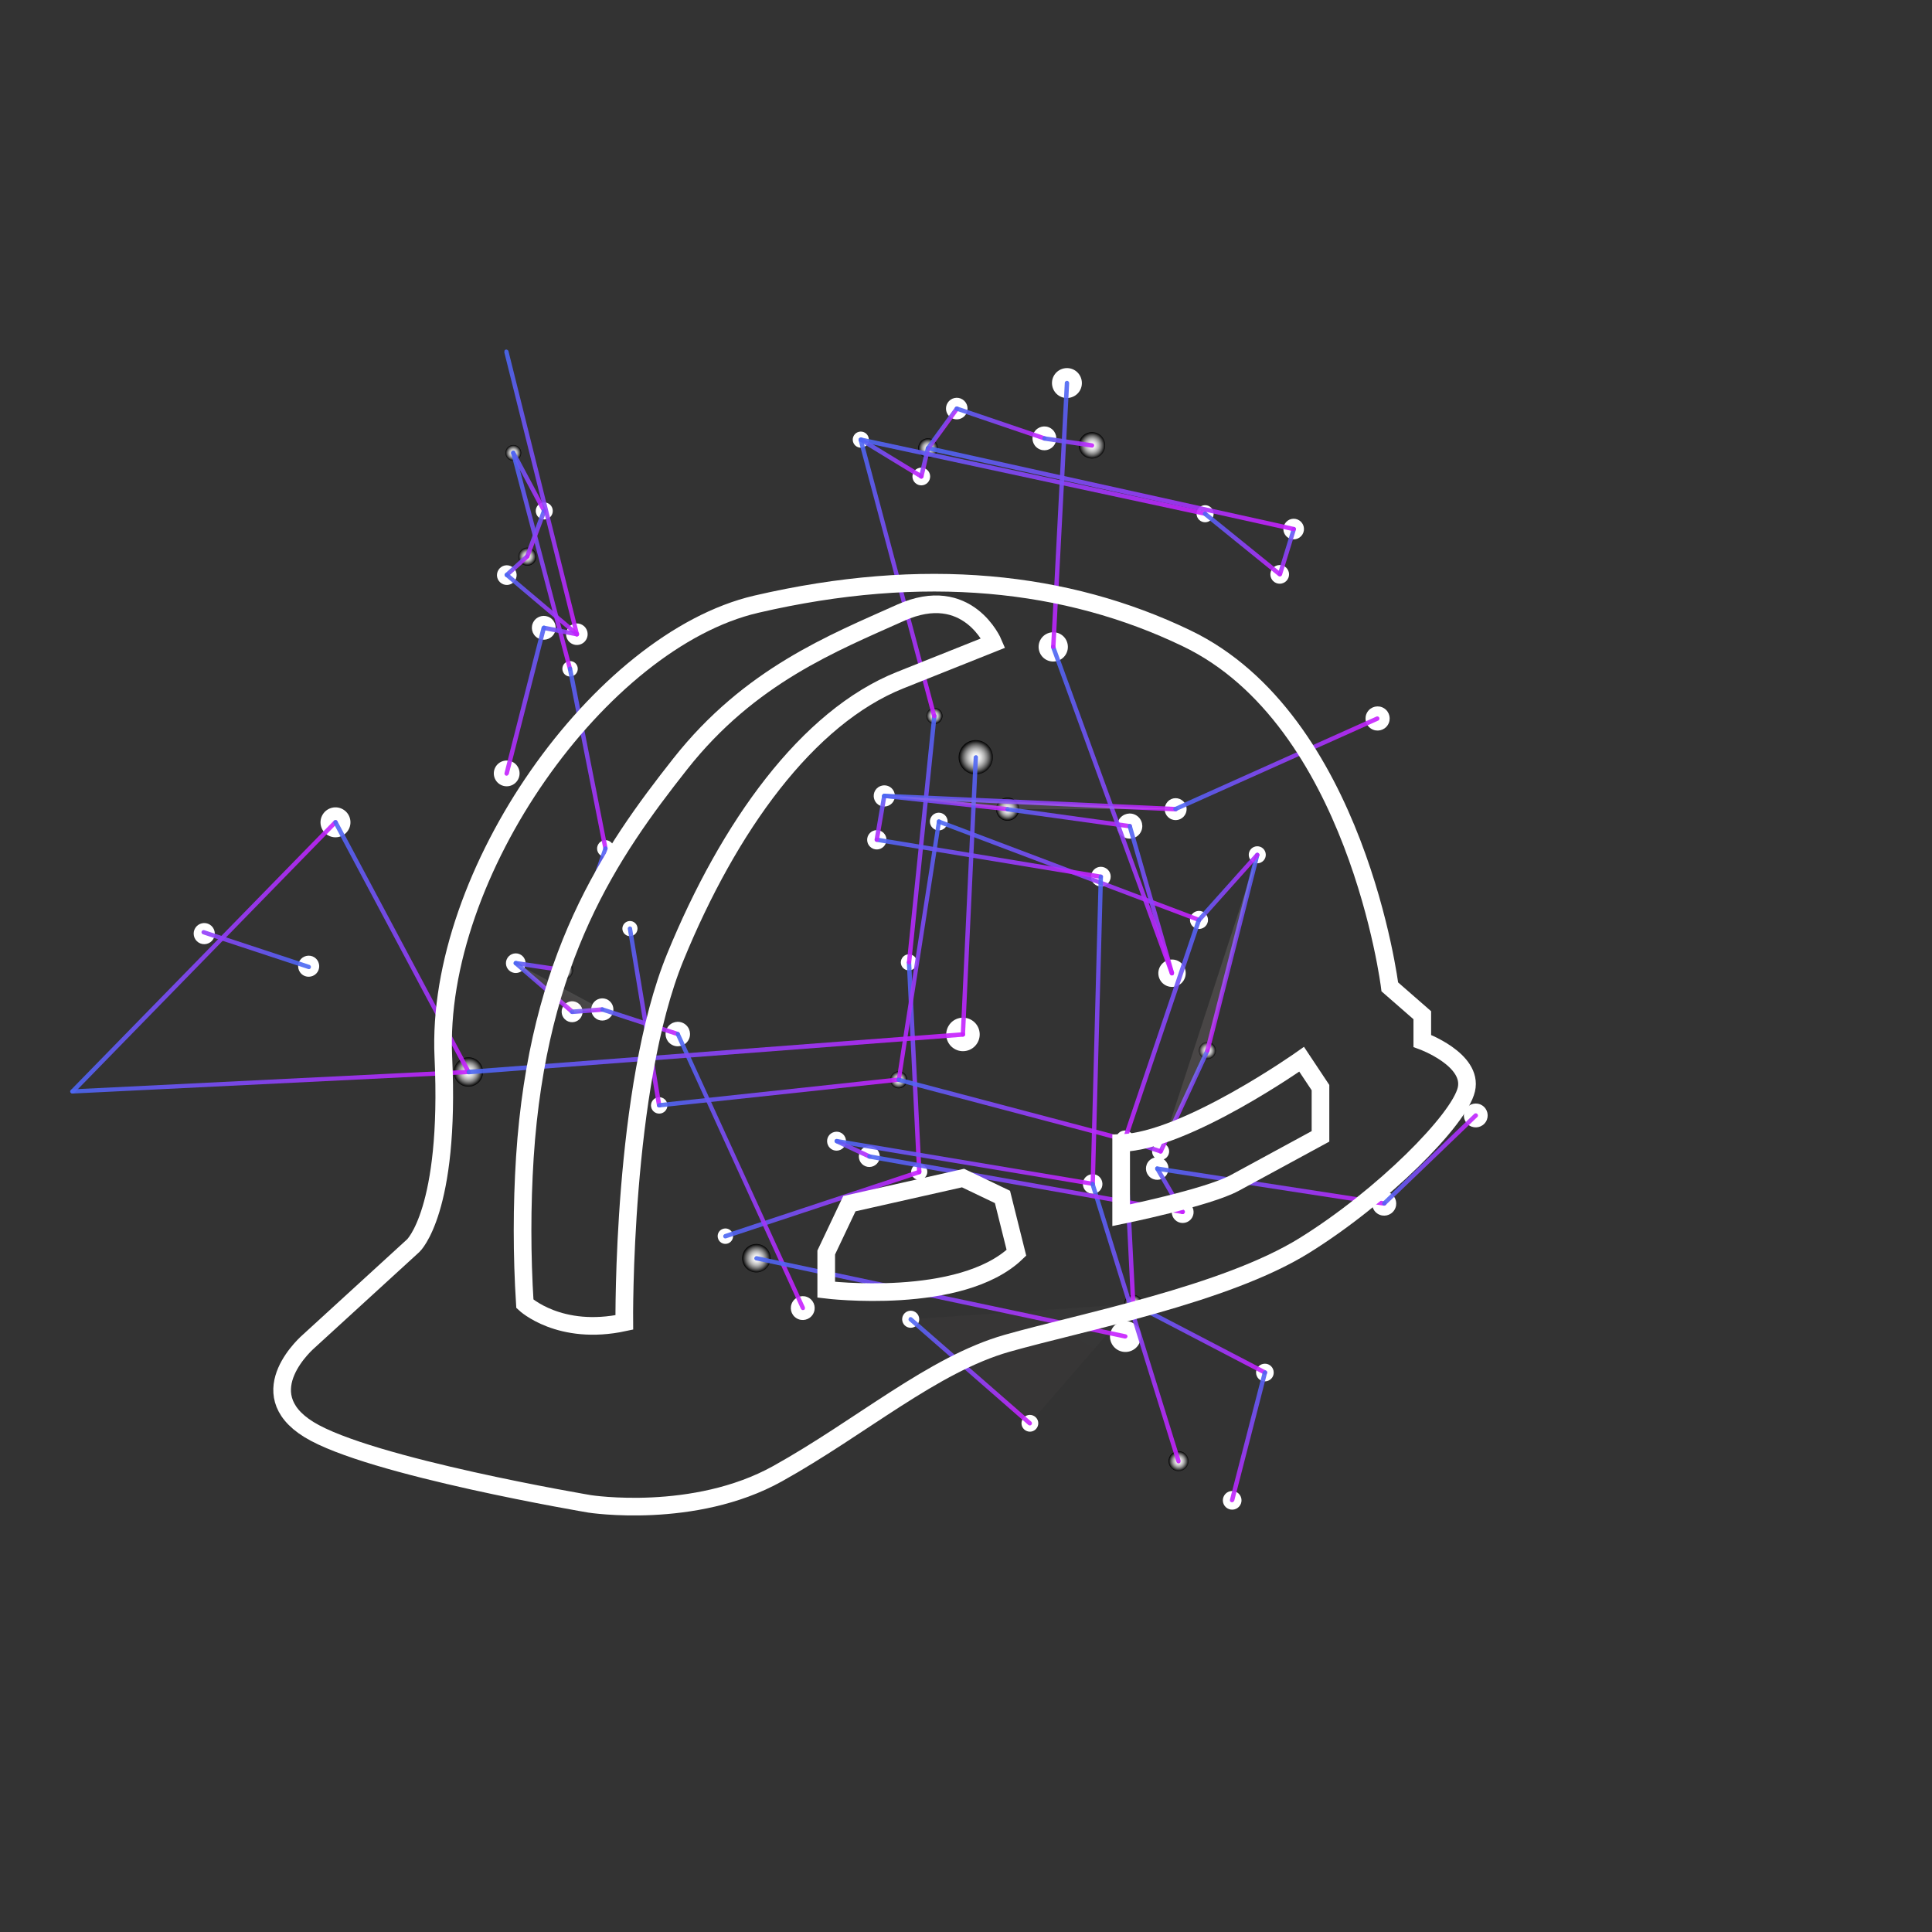 <svg width="219" height="219" viewBox="0 0 219 219" fill="none" xmlns="http://www.w3.org/2000/svg">
<rect x="0" y="0" width="219" height="219" fill="#333333" stroke="none"/>
<g clip-path="url(#clip0_1045_277)">
<path style="mix-blend-mode:color-dodge" d="M36.003 110.164C35.654 110.716 34.903 110.886 34.35 110.537C33.797 110.188 33.627 109.437 33.976 108.884C34.325 108.331 35.077 108.162 35.629 108.511C36.182 108.86 36.352 109.611 36.003 110.164Z" fill="white"/>
<path style="mix-blend-mode:color-dodge" d="M72.132 105.718C71.879 106.12 71.35 106.239 70.949 105.986C70.548 105.733 70.428 105.204 70.682 104.802C70.936 104.401 71.464 104.281 71.866 104.534C72.267 104.788 72.386 105.316 72.132 105.718Z" fill="white"/>
<path style="mix-blend-mode:color-dodge" d="M82.963 140.591C82.699 141.008 82.155 141.118 81.754 140.864C81.353 140.611 81.228 140.057 81.481 139.656C81.735 139.254 82.289 139.129 82.69 139.382C83.091 139.635 83.226 140.174 82.963 140.591Z" fill="white"/>
<path style="mix-blend-mode:color-dodge" d="M65.361 76.278C65.098 76.695 64.554 76.805 64.152 76.552C63.751 76.299 63.626 75.745 63.88 75.343C64.133 74.942 64.687 74.816 65.088 75.069C65.49 75.323 65.615 75.877 65.361 76.278Z" fill="white"/>
<path style="mix-blend-mode:color-dodge" d="M24.164 106.468C23.811 107.027 23.069 107.194 22.511 106.842C21.953 106.489 21.785 105.747 22.137 105.189C22.49 104.631 23.232 104.463 23.791 104.815C24.349 105.168 24.517 105.91 24.164 106.468Z" fill="white"/>
<path style="mix-blend-mode:color-dodge" d="M58.943 51.815C58.68 52.232 58.126 52.358 57.709 52.095C57.293 51.831 57.168 51.278 57.431 50.861C57.694 50.444 58.248 50.318 58.665 50.581C59.081 50.844 59.206 51.398 58.943 51.815Z" fill="url(#paint0_radial_1045_277)"/>
<path style="mix-blend-mode:color-dodge" d="M102.255 108.601C101.985 109.027 102.112 109.591 102.539 109.86C102.965 110.129 103.528 110.001 103.798 109.575C104.067 109.148 103.94 108.585 103.514 108.316C103.087 108.047 102.524 108.174 102.255 108.601Z" fill="white"/>
<path style="mix-blend-mode:color-dodge" d="M104.97 133.319C104.697 133.751 104.143 133.877 103.711 133.604C103.279 133.331 103.154 132.777 103.427 132.345C103.7 131.912 104.254 131.787 104.686 132.06C105.119 132.333 105.243 132.887 104.97 133.319Z" fill="white"/>
<path style="mix-blend-mode:color-dodge" d="M106.694 81.641C106.421 82.074 105.867 82.199 105.435 81.926C105.003 81.653 104.878 81.099 105.151 80.667C105.424 80.235 105.978 80.109 106.41 80.382C106.842 80.655 106.967 81.209 106.694 81.641Z" fill="url(#paint1_radial_1045_277)"/>
<path style="mix-blend-mode:color-dodge" d="M96.803 49.347C96.534 49.773 96.661 50.337 97.087 50.606C97.513 50.875 98.077 50.747 98.347 50.321C98.616 49.895 98.489 49.331 98.062 49.062C97.636 48.793 97.073 48.92 96.803 49.347Z" fill="white"/>
<path style="mix-blend-mode:color-dodge" d="M73.937 124.806C73.662 125.241 73.792 125.816 74.226 126.09C74.661 126.364 75.236 126.234 75.51 125.799C75.785 125.364 75.656 124.789 75.221 124.515C74.786 124.24 74.211 124.371 73.937 124.806Z" fill="white"/>
<path style="mix-blend-mode:color-dodge" d="M117.545 161.842C117.262 162.29 116.683 162.421 116.235 162.138C115.788 161.856 115.657 161.277 115.94 160.829C116.223 160.381 116.802 160.25 117.249 160.532C117.697 160.815 117.827 161.394 117.545 161.842Z" fill="white"/>
<path style="mix-blend-mode:color-dodge" d="M69.435 96.692C69.153 97.139 68.573 97.271 68.126 96.988C67.678 96.706 67.548 96.126 67.831 95.678C68.113 95.231 68.692 95.1 69.14 95.382C69.588 95.665 69.718 96.244 69.435 96.692Z" fill="white"/>
<path style="mix-blend-mode:color-dodge" d="M137.674 119.604C137.391 120.051 136.787 120.188 136.339 119.906C135.892 119.623 135.755 119.019 136.038 118.571C136.321 118.123 136.925 117.986 137.373 118.269C137.82 118.551 137.956 119.156 137.674 119.604Z" fill="url(#paint2_radial_1045_277)"/>
<path style="mix-blend-mode:color-dodge" d="M130.742 130.001C130.457 130.453 130.591 131.05 131.043 131.335C131.495 131.621 132.092 131.485 132.378 131.033C132.663 130.581 132.528 129.984 132.077 129.698C131.625 129.413 131.027 129.549 130.742 130.001Z" fill="white"/>
<path style="mix-blend-mode:color-dodge" d="M62.514 58.432C62.231 58.88 61.626 59.016 61.179 58.734C60.731 58.451 60.595 57.847 60.878 57.399C61.161 56.951 61.765 56.814 62.212 57.097C62.66 57.38 62.796 57.984 62.514 58.432Z" fill="white"/>
<path style="mix-blend-mode:color-dodge" d="M143.335 97.41C143.052 97.858 142.448 97.995 142 97.712C141.553 97.43 141.416 96.825 141.699 96.377C141.982 95.93 142.586 95.793 143.034 96.075C143.481 96.358 143.618 96.962 143.335 97.41Z" fill="white"/>
<path style="mix-blend-mode:color-dodge" d="M102.413 149.026C102.128 149.478 102.262 150.076 102.714 150.361C103.166 150.646 103.763 150.511 104.049 150.059C104.334 149.607 104.199 149.009 103.748 148.724C103.296 148.439 102.698 148.574 102.413 149.026Z" fill="white"/>
<path style="mix-blend-mode:color-dodge" d="M102.69 122.916C102.407 123.364 101.803 123.501 101.356 123.218C100.908 122.936 100.772 122.331 101.055 121.883C101.337 121.436 101.942 121.299 102.389 121.581C102.837 121.864 102.973 122.468 102.69 122.916Z" fill="url(#paint3_radial_1045_277)"/>
<path style="mix-blend-mode:color-dodge" d="M135.785 57.717C135.5 58.169 135.634 58.767 136.086 59.052C136.538 59.337 137.135 59.202 137.421 58.75C137.706 58.298 137.571 57.7 137.12 57.415C136.668 57.13 136.07 57.265 135.785 57.717Z" fill="white"/>
<path style="mix-blend-mode:color-dodge" d="M105.564 92.59C105.268 93.059 105.408 93.679 105.877 93.975C106.345 94.271 106.965 94.131 107.262 93.662C107.558 93.193 107.418 92.573 106.949 92.277C106.48 91.981 105.86 92.121 105.564 92.59Z" fill="white"/>
<path style="mix-blend-mode:color-dodge" d="M144.229 156.119C143.937 156.582 143.307 156.725 142.844 156.432C142.381 156.14 142.239 155.51 142.532 155.047C142.824 154.584 143.454 154.441 143.917 154.734C144.38 155.026 144.522 155.656 144.229 156.119Z" fill="white"/>
<path style="mix-blend-mode:color-dodge" d="M103.585 53.477C103.289 53.946 103.428 54.566 103.897 54.862C104.366 55.158 104.986 55.018 105.282 54.549C105.578 54.08 105.438 53.459 104.97 53.163C104.501 52.867 103.881 53.008 103.585 53.477Z" fill="white"/>
<path style="mix-blend-mode:color-dodge" d="M126.648 128.625C126.346 129.103 126.488 129.734 126.966 130.036C127.443 130.337 128.074 130.194 128.376 129.716C128.677 129.239 128.535 128.607 128.058 128.306C127.58 128.005 126.949 128.148 126.648 128.625Z" fill="white"/>
<path style="mix-blend-mode:color-dodge" d="M129.322 148.349C129.02 148.828 128.39 148.97 127.912 148.668C127.434 148.366 127.292 147.737 127.594 147.258C127.896 146.779 128.526 146.637 129.004 146.939C129.482 147.241 129.624 147.87 129.322 148.349Z" fill="url(#paint4_radial_1045_277)"/>
<path style="mix-blend-mode:color-dodge" d="M60.646 63.646C60.344 64.125 59.715 64.267 59.236 63.965C58.758 63.663 58.616 63.034 58.918 62.555C59.22 62.076 59.85 61.934 60.328 62.236C60.807 62.538 60.949 63.167 60.646 63.646Z" fill="url(#paint5_radial_1045_277)"/>
<path style="mix-blend-mode:color-dodge" d="M135.047 103.733C134.745 104.21 134.888 104.842 135.365 105.143C135.842 105.444 136.474 105.301 136.775 104.824C137.077 104.346 136.934 103.715 136.457 103.413C135.98 103.112 135.349 103.255 135.047 103.733Z" fill="white"/>
<path style="mix-blend-mode:color-dodge" d="M64.792 110.542C64.49 111.021 63.85 111.179 63.356 110.867C62.863 110.555 62.721 109.926 63.033 109.432C63.345 108.937 63.974 108.795 64.468 109.107C64.962 109.419 65.104 110.048 64.792 110.542Z" fill="url(#paint6_radial_1045_277)"/>
<path style="mix-blend-mode:color-dodge" d="M140.568 170.634C140.256 171.128 139.602 171.276 139.108 170.965C138.614 170.653 138.466 169.998 138.778 169.504C139.09 169.01 139.745 168.861 140.239 169.173C140.733 169.485 140.88 170.14 140.568 170.634Z" fill="white"/>
<path style="mix-blend-mode:color-dodge" d="M144.166 64.543C143.854 65.037 144.001 65.692 144.495 66.004C144.99 66.316 145.644 66.168 145.956 65.673C146.268 65.178 146.121 64.524 145.626 64.212C145.132 63.9 144.478 64.048 144.166 64.543Z" fill="white"/>
<path style="mix-blend-mode:color-dodge" d="M95.737 129.931C95.415 130.44 94.745 130.579 94.251 130.267C93.758 129.955 93.604 129.275 93.916 128.781C94.228 128.287 94.908 128.133 95.402 128.445C95.896 128.756 96.049 129.436 95.737 129.931Z" fill="white"/>
<path style="mix-blend-mode:color-dodge" d="M98.464 94.609C98.141 95.121 98.293 95.797 98.805 96.12C99.316 96.443 99.992 96.29 100.315 95.778C100.638 95.266 100.486 94.59 99.975 94.267C99.463 93.944 98.787 94.097 98.464 94.609Z" fill="white"/>
<path style="mix-blend-mode:color-dodge" d="M106.132 51.391C105.8 51.916 105.12 52.07 104.596 51.739C104.071 51.408 103.918 50.728 104.249 50.203C104.581 49.678 105.261 49.524 105.785 49.855C106.31 50.186 106.463 50.866 106.132 51.391Z" fill="url(#paint7_radial_1045_277)"/>
<path style="mix-blend-mode:color-dodge" d="M58.389 65.786C58.057 66.311 57.377 66.465 56.853 66.133C56.328 65.802 56.175 65.122 56.506 64.597C56.838 64.072 57.517 63.918 58.042 64.249C58.567 64.581 58.72 65.261 58.389 65.786Z" fill="white"/>
<path style="mix-blend-mode:color-dodge" d="M57.522 108.587C57.193 109.108 57.348 109.795 57.868 110.124C58.388 110.452 59.076 110.296 59.404 109.776C59.733 109.256 59.578 108.568 59.058 108.24C58.538 107.911 57.85 108.067 57.522 108.587Z" fill="white"/>
<path style="mix-blend-mode:color-dodge" d="M125.728 99.966C125.397 100.491 124.717 100.644 124.192 100.313C123.668 99.982 123.514 99.302 123.846 98.777C124.177 98.252 124.857 98.098 125.382 98.429C125.907 98.76 126.06 99.44 125.728 99.966Z" fill="white"/>
<path style="mix-blend-mode:color-dodge" d="M124.798 134.801C124.466 135.326 123.771 135.471 123.262 135.149C122.753 134.828 122.593 134.122 122.915 133.613C123.237 133.103 123.942 132.944 124.451 133.265C124.961 133.587 125.12 134.292 124.798 134.801Z" fill="white"/>
<path style="mix-blend-mode:color-dodge" d="M134.546 166.227C134.214 166.752 133.509 166.912 132.985 166.58C132.46 166.249 132.301 165.544 132.632 165.019C132.964 164.494 133.669 164.334 134.194 164.665C134.718 164.997 134.877 165.702 134.546 166.227Z" fill="url(#paint8_radial_1045_277)"/>
<path style="mix-blend-mode:color-dodge" d="M145.655 59.347C145.31 59.893 145.473 60.614 146.018 60.959C146.564 61.303 147.285 61.14 147.63 60.594C147.975 60.048 147.812 59.326 147.266 58.982C146.721 58.638 145.999 58.801 145.655 59.347Z" fill="white"/>
<path style="mix-blend-mode:color-dodge" d="M65.856 115.318C65.504 115.874 64.774 116.039 64.219 115.689C63.663 115.338 63.498 114.608 63.849 114.052C64.201 113.496 64.931 113.33 65.486 113.681C66.042 114.032 66.207 114.762 65.856 115.318Z" fill="white"/>
<path style="mix-blend-mode:color-dodge" d="M97.538 130.462C97.188 131.016 97.353 131.749 97.907 132.099C98.461 132.449 99.194 132.283 99.544 131.728C99.894 131.174 99.729 130.441 99.175 130.091C98.621 129.742 97.888 129.907 97.538 130.462Z" fill="white"/>
<path style="mix-blend-mode:color-dodge" d="M101.258 90.865C100.907 91.421 100.151 91.592 99.596 91.241C99.04 90.89 98.87 90.135 99.221 89.579C99.572 89.023 100.327 88.852 100.883 89.203C101.438 89.553 101.609 90.309 101.258 90.865Z" fill="white"/>
<path style="mix-blend-mode:color-dodge" d="M107.42 45.661C107.059 46.232 107.229 46.988 107.8 47.348C108.371 47.709 109.127 47.538 109.487 46.966C109.848 46.395 109.678 45.639 109.107 45.279C108.536 44.918 107.78 45.089 107.42 45.661Z" fill="white"/>
<path style="mix-blend-mode:color-dodge" d="M66.424 72.543C66.063 73.114 65.308 73.285 64.737 72.924C64.166 72.564 63.995 71.808 64.356 71.237C64.717 70.665 65.472 70.495 66.043 70.855C66.614 71.216 66.785 71.971 66.424 72.543Z" fill="white"/>
<path style="mix-blend-mode:color-dodge" d="M134.314 92.384C133.953 92.956 133.188 93.142 132.601 92.772C132.015 92.401 131.844 91.646 132.215 91.059C132.585 90.472 133.341 90.301 133.927 90.671C134.514 91.042 134.684 91.797 134.314 92.384Z" fill="white"/>
<path style="mix-blend-mode:color-dodge" d="M135.112 138.052C134.742 138.639 133.971 138.8 133.4 138.44C132.829 138.079 132.643 137.314 133.014 136.727C133.384 136.14 134.155 135.979 134.726 136.339C135.297 136.7 135.473 137.481 135.112 138.052Z" fill="white"/>
<path style="mix-blend-mode:color-dodge" d="M69.339 115.099C68.968 115.686 68.188 115.862 67.601 115.492C67.015 115.122 66.839 114.341 67.21 113.754C67.58 113.167 68.361 112.991 68.947 113.361C69.533 113.731 69.71 114.512 69.339 115.099Z" fill="white"/>
<path style="mix-blend-mode:color-dodge" d="M130.097 131.776C129.72 132.373 129.898 133.162 130.494 133.539C131.091 133.915 131.88 133.737 132.257 133.14C132.634 132.543 132.456 131.753 131.859 131.377C131.263 131 130.474 131.179 130.097 131.776Z" fill="white"/>
<path style="mix-blend-mode:color-dodge" d="M115.318 92.421C114.938 93.023 114.123 93.221 113.521 92.841C112.919 92.461 112.722 91.645 113.112 91.027C113.502 90.409 114.308 90.227 114.925 90.617C115.542 91.007 115.708 91.803 115.318 92.421Z" fill="url(#paint9_radial_1045_277)"/>
<path style="mix-blend-mode:color-dodge" d="M60.499 70.443C60.1 71.074 60.288 71.909 60.919 72.307C61.55 72.705 62.384 72.516 62.782 71.885C63.181 71.254 62.993 70.419 62.362 70.021C61.731 69.623 60.897 69.812 60.499 70.443Z" fill="white"/>
<path style="mix-blend-mode:color-dodge" d="M92.137 148.996C91.737 149.629 90.906 149.818 90.273 149.418C89.641 149.019 89.453 148.188 89.853 147.554C90.253 146.921 91.084 146.733 91.716 147.133C92.349 147.532 92.537 148.363 92.137 148.996Z" fill="white"/>
<path style="mix-blend-mode:color-dodge" d="M166.142 125.72C165.744 126.351 165.932 127.186 166.563 127.584C167.193 127.982 168.027 127.793 168.426 127.162C168.824 126.531 168.636 125.697 168.006 125.299C167.375 124.9 166.541 125.089 166.142 125.72Z" fill="white"/>
<path style="mix-blend-mode:color-dodge" d="M119.527 50.41C119.128 51.044 118.297 51.232 117.664 50.832C117.031 50.433 116.844 49.602 117.244 48.968C117.643 48.335 118.474 48.147 119.107 48.547C119.74 48.946 119.927 49.777 119.527 50.41Z" fill="white"/>
<path style="mix-blend-mode:color-dodge" d="M154.999 80.712C154.595 81.352 154.786 82.198 155.425 82.601C156.064 83.005 156.91 82.814 157.314 82.174C157.718 81.534 157.527 80.689 156.888 80.285C156.248 79.881 155.403 80.073 154.999 80.712Z" fill="white"/>
<path style="mix-blend-mode:color-dodge" d="M155.742 135.699C155.338 136.338 155.529 137.184 156.168 137.588C156.807 137.991 157.653 137.8 158.057 137.16C158.461 136.521 158.27 135.675 157.631 135.271C156.992 134.868 156.146 135.059 155.742 135.699Z" fill="white"/>
<path style="mix-blend-mode:color-dodge" d="M75.658 116.474C75.248 117.122 75.442 117.979 76.089 118.388C76.737 118.797 77.594 118.603 78.003 117.955C78.412 117.307 78.219 116.45 77.571 116.041C76.924 115.632 76.067 115.826 75.658 116.474Z" fill="white"/>
<path style="mix-blend-mode:color-dodge" d="M126.857 92.88C126.437 93.545 126.635 94.425 127.3 94.844C127.964 95.264 128.844 95.065 129.264 94.4C129.684 93.735 129.486 92.855 128.821 92.435C128.156 92.016 127.277 92.215 126.857 92.88Z" fill="white"/>
<path style="mix-blend-mode:color-dodge" d="M56.201 86.889C55.77 87.572 55.974 88.474 56.656 88.904C57.337 89.335 58.239 89.131 58.67 88.448C59.101 87.766 58.898 86.864 58.216 86.433C57.534 86.003 56.632 86.207 56.201 86.889Z" fill="white"/>
<path style="mix-blend-mode:color-dodge" d="M125.043 51.28C124.604 51.975 123.673 52.186 122.978 51.747C122.284 51.309 122.074 50.377 122.513 49.682C122.951 48.987 123.883 48.776 124.577 49.215C125.272 49.653 125.482 50.585 125.043 51.28Z" fill="url(#paint10_radial_1045_277)"/>
<path style="mix-blend-mode:color-dodge" d="M134.165 111.147C133.707 111.872 132.75 112.089 132.025 111.631C131.3 111.173 131.084 110.216 131.542 109.49C132 108.765 132.957 108.548 133.683 109.006C134.408 109.464 134.624 110.421 134.165 111.147Z" fill="white"/>
<path style="mix-blend-mode:color-dodge" d="M87.095 143.48C86.627 144.221 85.635 144.459 84.879 143.982C84.123 143.504 83.901 142.522 84.379 141.765C84.857 141.009 85.839 140.786 86.595 141.264C87.351 141.741 87.573 142.723 87.095 143.48Z" fill="url(#paint11_radial_1045_277)"/>
<path style="mix-blend-mode:color-dodge" d="M120.793 74.214C120.306 74.986 119.273 75.22 118.502 74.733C117.73 74.246 117.497 73.213 117.985 72.441C118.472 71.668 119.505 71.435 120.276 71.922C121.048 72.409 121.281 73.442 120.793 74.214Z" fill="white"/>
<path style="mix-blend-mode:color-dodge" d="M54.498 122.401C54.01 123.174 52.977 123.407 52.206 122.92C51.434 122.433 51.202 121.4 51.689 120.628C52.177 119.856 53.209 119.622 53.98 120.109C54.752 120.597 54.985 121.629 54.498 122.401Z" fill="url(#paint12_radial_1045_277)"/>
<path style="mix-blend-mode:color-dodge" d="M122.376 44.327C121.879 45.114 120.822 45.354 120.035 44.857C119.248 44.36 119.009 43.302 119.506 42.515C120.004 41.727 121.061 41.488 121.848 41.984C122.635 42.481 122.874 43.539 122.376 44.327Z" fill="white"/>
<path style="mix-blend-mode:color-dodge" d="M36.593 92.308C36.092 93.101 36.329 94.15 37.121 94.65C37.914 95.15 38.962 94.913 39.463 94.12C39.964 93.327 39.728 92.278 38.935 91.778C38.142 91.277 37.094 91.514 36.593 92.308Z" fill="white"/>
<path style="mix-blend-mode:color-dodge" d="M126.09 150.563C125.574 151.382 125.818 152.464 126.636 152.981C127.454 153.497 128.536 153.252 129.053 152.434C129.57 151.615 129.326 150.532 128.508 150.016C127.69 149.499 126.607 149.744 126.09 150.563Z" fill="white"/>
<path style="mix-blend-mode:color-dodge" d="M107.551 116.244C106.991 117.131 107.255 118.303 108.141 118.863C109.028 119.423 110.2 119.157 110.76 118.27C111.32 117.383 111.056 116.21 110.17 115.651C109.283 115.091 108.111 115.357 107.551 116.244Z" fill="white"/>
<path style="mix-blend-mode:color-dodge" d="M112.241 86.871C111.675 87.767 110.482 88.05 109.572 87.475C108.661 86.901 108.394 85.717 108.97 84.806C109.545 83.895 110.728 83.627 111.639 84.202C112.549 84.776 112.816 85.96 112.241 86.871Z" fill="url(#paint13_radial_1045_277)"/>
<g style="mix-blend-mode:color-dodge" opacity="0.9">
<path d="M35.229 109.508C35.229 109.508 35.26 109.656 35.227 109.712C35.169 109.842 35.029 109.89 34.899 109.831L22.981 105.899C22.981 105.899 22.884 105.824 22.86 105.775C22.828 105.709 22.829 105.628 22.863 105.571C22.921 105.441 23.06 105.394 23.19 105.452L35.108 109.384C35.108 109.384 35.205 109.459 35.229 109.508Z" fill="url(#paint14_linear_1045_277)"/>
</g>
<g style="mix-blend-mode:color-dodge" opacity="0.9">
<path d="M57.972 51.201C57.972 51.201 58.03 51.108 58.121 51.101C58.206 51.068 58.268 51.107 58.299 51.127C58.33 51.146 58.392 51.185 58.414 51.286L64.847 75.759C64.847 75.759 64.831 75.921 64.811 75.952C64.792 75.983 64.753 76.045 64.662 76.052C64.536 76.081 64.387 76.009 64.369 75.867L57.936 51.394C57.936 51.394 57.952 51.232 57.972 51.201Z" fill="url(#paint15_linear_1045_277)"/>
</g>
<g style="mix-blend-mode:color-dodge" opacity="0.9">
<path d="M71.207 105.132C71.207 105.132 71.275 105.024 71.366 105.017C71.457 105.009 71.528 105.033 71.549 105.068C71.58 105.087 71.642 105.126 71.649 105.217L74.966 125.26C74.966 125.26 74.944 125.397 74.924 125.428C74.905 125.459 74.856 125.536 74.749 125.534C74.608 125.553 74.495 125.459 74.466 125.333L71.16 105.275C71.16 105.275 71.172 105.153 71.201 105.107L71.207 105.132Z" fill="url(#paint16_linear_1045_277)"/>
</g>
<g style="mix-blend-mode:color-dodge" opacity="0.9">
<path d="M82.021 139.997C82.021 139.997 82.07 139.92 82.155 139.888L104.123 132.612C104.259 132.568 104.392 132.631 104.436 132.766C104.453 132.842 104.454 132.908 104.405 132.985C104.386 133.016 104.357 133.062 104.271 133.095L82.304 140.37C82.168 140.414 82.035 140.352 81.991 140.216C81.974 140.141 81.972 140.075 82.011 140.013L82.021 139.997Z" fill="url(#paint17_linear_1045_277)"/>
</g>
<g style="mix-blend-mode:color-dodge" opacity="0.9">
<path d="M102.826 108.961C102.826 108.961 102.894 108.853 103.025 108.849C103.157 108.846 103.286 108.949 103.289 109.081L104.453 132.841C104.453 132.841 104.425 132.953 104.406 132.984C104.367 133.045 104.287 133.103 104.206 133.095C104.115 133.102 104.053 133.063 104.032 133.028C104.001 133.009 103.959 132.939 103.952 132.848L102.788 109.088C102.788 109.088 102.816 108.976 102.835 108.945L102.826 108.961Z" fill="url(#paint18_linear_1045_277)"/>
</g>
<g style="mix-blend-mode:color-dodge" opacity="0.9">
<path d="M105.707 81.016C105.707 81.016 105.825 80.897 105.947 80.909C106.084 80.931 106.179 81.055 106.166 81.177L103.295 109.106C103.295 109.106 103.271 109.178 103.252 109.209C103.213 109.27 103.133 109.328 103.011 109.316C102.93 109.308 102.878 109.254 102.857 109.219C102.826 109.199 102.784 109.129 102.802 109.033L105.673 81.103C105.673 81.103 105.697 81.032 105.717 81.001L105.707 81.016Z" fill="url(#paint19_linear_1045_277)"/>
</g>
<g style="mix-blend-mode:color-dodge" opacity="0.9">
<path d="M97.365 49.723C97.365 49.723 97.423 49.63 97.514 49.623C97.599 49.591 97.661 49.63 97.692 49.649C97.723 49.669 97.784 49.708 97.807 49.808L106.139 81.118C106.139 81.118 106.123 81.28 106.103 81.311C106.084 81.342 106.045 81.404 105.954 81.411C105.828 81.44 105.679 81.367 105.661 81.226L97.329 49.916C97.329 49.916 97.345 49.754 97.365 49.723Z" fill="url(#paint20_linear_1045_277)"/>
</g>
<g style="mix-blend-mode:color-dodge" opacity="0.9">
<path d="M64.404 75.674C64.404 75.674 64.462 75.581 64.563 75.559C64.689 75.53 64.828 75.618 64.856 75.744L68.869 96.118C68.869 96.118 68.863 96.266 68.843 96.296C68.824 96.327 68.785 96.389 68.684 96.412C68.593 96.419 68.522 96.396 68.491 96.376C68.46 96.357 68.398 96.318 68.391 96.227L64.368 75.868C64.368 75.868 64.374 75.72 64.394 75.689L64.404 75.674Z" fill="url(#paint21_linear_1045_277)"/>
</g>
<g style="mix-blend-mode:color-dodge" opacity="0.9">
<path d="M57.971 51.202C57.971 51.202 58.02 51.125 58.071 51.113C58.2 51.044 58.343 51.091 58.397 51.212L61.905 57.79C61.905 57.79 61.945 57.966 61.896 58.043C61.877 58.074 61.848 58.12 61.797 58.132C61.667 58.201 61.524 58.154 61.471 58.034L57.962 51.456C57.914 51.361 57.932 51.264 57.971 51.202Z" fill="url(#paint22_linear_1045_277)"/>
</g>
<g style="mix-blend-mode:color-dodge" opacity="0.9">
<path d="M97.375 49.707C97.375 49.707 97.528 49.566 97.641 49.594L136.653 57.983C136.79 58.005 136.874 58.144 136.837 58.272C136.817 58.303 136.808 58.318 136.788 58.349C136.739 58.426 136.635 58.49 136.523 58.462L97.51 50.073C97.373 50.051 97.289 49.911 97.326 49.784C97.346 49.753 97.356 49.738 97.375 49.707Z" fill="url(#paint23_linear_1045_277)"/>
</g>
<g style="mix-blend-mode:color-dodge" opacity="0.9">
<path d="M74.508 125.166C74.508 125.166 74.617 125.062 74.692 125.045L101.826 122.132C101.957 122.129 102.071 122.222 102.1 122.348C102.101 122.414 102.087 122.47 102.068 122.501C102.029 122.563 101.959 122.605 101.883 122.622L74.75 125.535C74.75 125.535 74.597 125.503 74.566 125.484C74.536 125.464 74.484 125.41 74.476 125.319C74.475 125.253 74.489 125.197 74.508 125.166Z" fill="url(#paint24_linear_1045_277)"/>
</g>
<g style="mix-blend-mode:color-dodge" opacity="0.9">
<path d="M103.034 149.376C103.118 149.278 103.275 149.269 103.389 149.362L116.9 161.154C116.983 161.228 117.001 161.37 116.943 161.462C116.874 161.57 116.783 161.578 116.758 161.584C116.718 161.579 116.652 161.581 116.575 161.532L103.064 149.74C102.965 149.657 102.962 149.525 103.021 149.432L103.04 149.401L103.034 149.376Z" fill="url(#paint25_linear_1045_277)"/>
</g>
<g style="mix-blend-mode:color-dodge" opacity="0.9">
<path d="M97.375 49.708C97.443 49.6 97.594 49.566 97.712 49.618L104.57 53.797C104.678 53.865 104.728 54.026 104.659 54.134C104.581 54.258 104.43 54.292 104.322 54.224L97.464 50.045C97.356 49.977 97.307 49.816 97.375 49.708Z" fill="url(#paint26_linear_1045_277)"/>
</g>
<g style="mix-blend-mode:color-dodge" opacity="0.9">
<path d="M136.656 118.961C136.724 118.853 136.859 118.809 136.967 118.877C137.075 118.946 137.144 119.076 137.082 119.209L131.786 130.639C131.708 130.762 131.582 130.791 131.464 130.738C131.346 130.685 131.287 130.54 131.34 130.422L136.646 118.977L136.656 118.961Z" fill="url(#paint27_linear_1045_277)"/>
</g>
<g style="mix-blend-mode:color-dodge" opacity="0.9">
<path d="M142.306 96.782C142.306 96.782 142.459 96.641 142.572 96.669C142.699 96.706 142.793 96.831 142.756 96.958L137.105 119.137C137.105 119.137 137.095 119.152 137.086 119.167C137.017 119.276 136.912 119.339 136.8 119.311C136.704 119.294 136.661 119.224 136.646 119.214C136.615 119.195 136.598 119.119 136.616 119.022L142.267 96.844L142.296 96.797L142.306 96.782Z" fill="url(#paint28_linear_1045_277)"/>
</g>
<g style="mix-blend-mode:color-dodge" opacity="0.9">
<path d="M106.212 92.999C106.261 92.922 106.356 92.874 106.462 92.877C106.6 92.899 106.694 93.023 106.672 93.16L102.116 122.423C102.116 122.423 102.102 122.48 102.083 122.51C102.034 122.588 101.939 122.636 101.842 122.618C101.746 122.6 101.719 122.54 101.688 122.52C101.657 122.501 101.625 122.416 101.648 122.344L106.204 93.081C106.204 93.081 106.218 93.025 106.237 92.994L106.212 92.999Z" fill="url(#paint29_linear_1045_277)"/>
</g>
<g style="mix-blend-mode:color-dodge" opacity="0.9">
<path d="M127.31 129.043C127.369 128.95 127.489 128.897 127.592 128.94L131.64 130.287C131.768 130.324 131.827 130.469 131.79 130.597C131.79 130.597 131.79 130.597 131.78 130.612C131.692 130.751 131.582 130.79 131.479 130.746L127.431 129.4C127.431 129.4 127.307 129.322 127.296 129.271C127.275 129.236 127.258 129.161 127.281 129.089L127.31 129.043Z" fill="url(#paint30_linear_1045_277)"/>
</g>
<g style="mix-blend-mode:color-dodge" opacity="0.9">
<path d="M68.433 96.058C68.491 95.966 68.611 95.912 68.714 95.955C68.841 95.992 68.916 96.147 68.863 96.265L64.157 110.076L64.147 110.092C64.059 110.231 63.949 110.269 63.847 110.226C63.76 110.193 63.723 110.148 63.712 110.098C63.691 110.063 63.674 109.987 63.697 109.916L68.403 96.105L68.433 96.058Z" fill="url(#paint31_linear_1045_277)"/>
</g>
<g style="mix-blend-mode:color-dodge" opacity="0.9">
<path d="M61.48 57.78C61.538 57.687 61.674 57.643 61.776 57.686C61.904 57.724 61.979 57.879 61.926 57.997L59.996 63.172C59.909 63.311 59.798 63.349 59.68 63.296C59.563 63.244 59.478 63.104 59.531 62.986L61.445 57.801L61.474 57.755L61.48 57.78Z" fill="url(#paint32_linear_1045_277)"/>
</g>
<g style="mix-blend-mode:color-dodge" opacity="0.9">
<path d="M101.657 122.263C101.716 122.17 101.826 122.132 101.938 122.16L127.592 128.94C127.72 128.977 127.789 129.107 127.767 129.245L127.747 129.275C127.669 129.399 127.574 129.447 127.462 129.419L101.808 122.639C101.808 122.639 101.669 122.551 101.654 122.542C101.638 122.532 101.606 122.447 101.624 122.35L101.663 122.288L101.657 122.263Z" fill="url(#paint33_linear_1045_277)"/>
</g>
<g style="mix-blend-mode:color-dodge" opacity="0.9">
<path d="M135.73 104.12L142.335 96.735C142.419 96.637 142.576 96.628 142.674 96.711C142.772 96.795 142.791 96.936 142.732 97.029L136.108 104.445C136.024 104.543 135.867 104.552 135.769 104.469C135.671 104.385 135.652 104.244 135.71 104.151L135.73 104.12Z" fill="url(#paint34_linear_1045_277)"/>
</g>
<g style="mix-blend-mode:color-dodge" opacity="0.9">
<path d="M128.243 147.667C128.311 147.559 128.447 147.515 128.58 147.578L143.517 155.368C143.625 155.436 143.685 155.581 143.616 155.689C143.538 155.813 143.403 155.857 143.285 155.804L128.363 148.024C128.255 147.956 128.196 147.81 128.248 147.692L128.258 147.677L128.243 147.667Z" fill="url(#paint35_linear_1045_277)"/>
</g>
<g style="mix-blend-mode:color-dodge" opacity="0.9">
<path d="M106.213 92.999C106.271 92.907 106.407 92.863 106.509 92.906L135.992 104.048C136.11 104.1 136.179 104.23 136.132 104.373C136.044 104.512 135.933 104.551 135.831 104.508L106.348 93.366C106.23 93.313 106.161 93.183 106.209 93.04L106.238 92.994L106.213 92.999Z" fill="url(#paint36_linear_1045_277)"/>
</g>
<g style="mix-blend-mode:color-dodge" opacity="0.9">
<path d="M136.397 58.08C136.397 58.08 136.521 57.986 136.562 57.99C136.602 57.994 136.668 57.992 136.745 58.041L145.213 64.9C145.321 64.968 145.33 65.125 145.272 65.217C145.184 65.356 145.012 65.356 144.904 65.287L136.436 58.429C136.328 58.361 136.319 58.204 136.377 58.111L136.397 58.08Z" fill="url(#paint37_linear_1045_277)"/>
</g>
<g style="mix-blend-mode:color-dodge" opacity="0.9">
<path d="M127.301 129.058C127.301 129.058 127.41 128.954 127.501 128.947C127.592 128.939 127.654 128.978 127.675 129.013C127.696 129.048 127.758 129.087 127.765 129.178L128.706 147.786C128.706 147.786 128.679 147.898 128.659 147.929C128.611 148.006 128.541 148.049 128.459 148.041C128.369 148.048 128.307 148.009 128.286 147.974C128.255 147.955 128.213 147.885 128.205 147.794L127.274 129.17C127.274 129.17 127.282 129.089 127.311 129.043L127.301 129.058Z" fill="url(#paint38_linear_1045_277)"/>
</g>
<g style="mix-blend-mode:color-dodge" opacity="0.9">
<path d="M135.711 104.151C135.769 104.058 135.889 104.004 135.992 104.047C136.079 104.081 136.131 104.135 136.127 104.176C136.148 104.211 136.165 104.286 136.141 104.358L127.741 129.25C127.741 129.25 127.741 129.25 127.731 129.265C127.644 129.404 127.533 129.442 127.431 129.399C127.303 129.362 127.229 129.207 127.266 129.079L135.666 104.187L135.695 104.141L135.711 104.151Z" fill="url(#paint39_linear_1045_277)"/>
</g>
<g style="mix-blend-mode:color-dodge" opacity="0.9">
<path d="M143.18 155.457C143.18 155.457 143.334 155.316 143.446 155.344C143.542 155.362 143.585 155.432 143.6 155.441C143.631 155.461 143.648 155.537 143.63 155.633L139.908 170.109C139.908 170.109 139.898 170.124 139.888 170.14C139.82 170.248 139.715 170.311 139.603 170.284C139.506 170.266 139.464 170.196 139.449 170.186C139.418 170.167 139.401 170.091 139.419 169.994L143.141 155.519L143.18 155.457Z" fill="url(#paint40_linear_1045_277)"/>
</g>
<g style="mix-blend-mode:color-dodge" opacity="0.9">
<path d="M104.989 50.672C104.989 50.672 105.143 50.531 105.255 50.558C105.352 50.576 105.379 50.636 105.409 50.656C105.44 50.675 105.457 50.751 105.439 50.848L104.683 54.063C104.683 54.063 104.663 54.094 104.653 54.109C104.575 54.233 104.48 54.281 104.368 54.253C104.241 54.216 104.146 54.092 104.184 53.964L104.941 50.749L104.98 50.687L104.989 50.672Z" fill="url(#paint41_linear_1045_277)"/>
</g>
<g style="mix-blend-mode:color-dodge" opacity="0.9">
<path d="M57.232 65.055C57.232 65.055 57.251 65.024 57.271 64.994L59.589 62.894C59.688 62.805 59.851 62.821 59.939 62.92C60.012 63.01 60.025 63.126 59.967 63.218L57.603 65.355C57.504 65.444 57.342 65.427 57.253 65.328C57.18 65.239 57.167 65.123 57.226 65.03L57.232 65.055Z" fill="url(#paint42_linear_1045_277)"/>
</g>
<g style="mix-blend-mode:color-dodge" opacity="0.9">
<path d="M58.247 109.045C58.296 108.968 58.391 108.92 58.497 108.922L63.961 109.737C64.098 109.759 64.177 109.873 64.171 110.021C64.151 110.051 64.147 110.092 64.128 110.123C64.079 110.2 63.984 110.248 63.887 110.23L58.439 109.425C58.301 109.403 58.207 109.279 58.229 109.142C58.249 109.111 58.253 109.07 58.262 109.055L58.247 109.045Z" fill="url(#paint43_linear_1045_277)"/>
</g>
<g style="mix-blend-mode:color-dodge" opacity="0.9">
<path d="M94.626 129.229C94.675 129.151 94.77 129.103 94.876 129.106L123.906 133.957C124.019 133.985 124.123 134.093 124.101 134.231C124.081 134.262 124.077 134.302 124.067 134.318C124.018 134.395 123.923 134.443 123.827 134.425L94.812 129.584C94.675 129.562 94.581 129.437 94.603 129.3C94.622 129.269 94.617 129.244 94.636 129.213L94.626 129.229Z" fill="url(#paint44_linear_1045_277)"/>
</g>
<g style="mix-blend-mode:color-dodge" opacity="0.9">
<path d="M146.441 59.844C146.5 59.751 146.61 59.713 146.722 59.741C146.85 59.778 146.934 59.918 146.897 60.045L145.326 65.166L145.316 65.181C145.228 65.32 145.118 65.358 145.015 65.315C144.928 65.282 144.892 65.237 144.871 65.203C144.85 65.168 144.823 65.108 144.856 65.02L146.427 59.9L146.457 59.854L146.441 59.844Z" fill="url(#paint45_linear_1045_277)"/>
</g>
<g style="mix-blend-mode:color-dodge" opacity="0.9">
<path d="M99.189 95.067C99.237 94.989 99.332 94.941 99.439 94.944L124.827 99.137C124.827 99.137 124.95 99.215 124.981 99.235C125.012 99.254 125.044 99.339 125.021 99.411C125.001 99.442 125.007 99.467 124.987 99.498C124.939 99.575 124.844 99.623 124.737 99.621L99.349 95.427C99.349 95.427 99.226 95.349 99.195 95.33C99.164 95.31 99.147 95.235 99.155 95.154C99.175 95.123 99.169 95.097 99.189 95.067Z" fill="url(#paint46_linear_1045_277)"/>
</g>
<g style="mix-blend-mode:color-dodge" opacity="0.9">
<path d="M124.561 99.249C124.561 99.249 124.68 99.13 124.786 99.132C124.918 99.129 125.037 99.248 125.03 99.395L124.11 134.215C124.11 134.215 124.102 134.296 124.072 134.342C124.024 134.419 123.954 134.462 123.847 134.459C123.757 134.467 123.705 134.412 123.683 134.377C123.653 134.358 123.61 134.288 123.618 134.207L124.539 99.387C124.539 99.387 124.547 99.305 124.576 99.259L124.561 99.249Z" fill="url(#paint47_linear_1045_277)"/>
</g>
<g style="mix-blend-mode:color-dodge" opacity="0.9">
<path d="M123.64 134.07C123.64 134.07 123.699 133.978 123.774 133.961C123.91 133.917 124.033 133.995 124.077 134.13L133.825 165.556C133.825 165.556 133.824 165.728 133.805 165.759C133.785 165.79 133.746 165.852 133.671 165.869C133.585 165.902 133.514 165.878 133.483 165.859C133.452 165.839 133.39 165.8 133.358 165.715L123.61 134.289C123.61 134.289 123.611 134.117 123.631 134.086L123.64 134.07Z" fill="url(#paint48_linear_1045_277)"/>
</g>
<g style="mix-blend-mode:color-dodge" opacity="0.9">
<path d="M94.626 129.228C94.695 129.12 94.83 129.076 94.948 129.129L98.662 130.869C98.77 130.938 98.839 131.068 98.776 131.201C98.698 131.324 98.563 131.368 98.445 131.316L94.731 129.575C94.623 129.507 94.554 129.377 94.617 129.244L94.636 129.213L94.626 129.228Z" fill="url(#paint49_linear_1045_277)"/>
</g>
<g style="mix-blend-mode:color-dodge" opacity="0.9">
<path d="M104.99 50.67C104.99 50.67 105.143 50.53 105.255 50.557L146.707 59.731C146.845 59.753 146.929 59.892 146.892 60.02C146.872 60.051 146.862 60.066 146.843 60.097C146.794 60.174 146.689 60.238 146.577 60.21L105.141 51.046C105.013 51.009 104.919 50.885 104.956 50.757C104.966 50.742 104.986 50.711 105.005 50.68L104.99 50.67Z" fill="url(#paint50_linear_1045_277)"/>
</g>
<g style="mix-blend-mode:color-dodge" opacity="0.9">
<path d="M58.282 109.024C58.366 108.926 58.532 108.901 58.631 108.985L65.02 114.488C65.112 114.546 65.121 114.703 65.063 114.796C64.96 114.925 64.793 114.949 64.679 114.856L58.29 109.353C58.198 109.295 58.189 109.138 58.247 109.045L58.267 109.014L58.282 109.024Z" fill="url(#paint51_linear_1045_277)"/>
</g>
<g style="mix-blend-mode:color-dodge" opacity="0.9">
<path d="M100.024 90.087C100.082 89.994 100.167 89.962 100.274 89.964C100.411 89.986 100.505 90.11 100.483 90.248L99.632 95.218C99.632 95.218 99.619 95.274 99.599 95.305C99.55 95.382 99.455 95.43 99.349 95.428C99.212 95.406 99.118 95.282 99.139 95.145L99.99 90.174C99.99 90.174 100.004 90.118 100.024 90.087Z" fill="url(#paint52_linear_1045_277)"/>
</g>
<g style="mix-blend-mode:color-dodge" opacity="0.9">
<path d="M108.262 46.172C108.262 46.172 108.387 46.077 108.427 46.081C108.468 46.085 108.544 46.068 108.611 46.132C108.719 46.2 108.753 46.352 108.675 46.475L105.402 50.975C105.402 50.975 105.278 51.069 105.237 51.065C105.197 51.061 105.121 51.078 105.054 51.014C104.946 50.946 104.912 50.795 104.99 50.671L108.262 46.172Z" fill="url(#paint53_linear_1045_277)"/>
</g>
<g style="mix-blend-mode:color-dodge" opacity="0.9">
<path d="M57.252 65.025C57.335 64.926 57.502 64.902 57.6 64.986L65.543 71.685C65.65 71.753 65.659 71.91 65.601 72.003C65.498 72.132 65.331 72.156 65.243 72.057L57.3 65.358C57.192 65.29 57.183 65.133 57.242 65.04L57.261 65.009L57.252 65.025Z" fill="url(#paint54_linear_1045_277)"/>
</g>
<g style="mix-blend-mode:color-dodge" opacity="0.9">
<path d="M98.325 130.959C98.383 130.866 98.478 130.818 98.59 130.846L134.112 137.139C134.25 137.161 134.344 137.286 134.322 137.423C134.302 137.454 134.293 137.469 134.273 137.5C134.215 137.593 134.129 137.625 134.023 137.623L98.516 131.339C98.379 131.317 98.285 131.193 98.307 131.056C98.326 131.025 98.32 130.999 98.34 130.969L98.325 130.959Z" fill="url(#paint55_linear_1045_277)"/>
</g>
<g style="mix-blend-mode:color-dodge" opacity="0.9">
<path d="M64.626 114.564C64.626 114.564 64.735 114.46 64.811 114.442L68.233 114.184C68.364 114.181 68.478 114.274 68.497 114.415C68.498 114.481 68.484 114.537 68.465 114.568C68.426 114.63 68.356 114.672 68.281 114.689L64.859 114.948C64.727 114.951 64.598 114.848 64.595 114.716C64.593 114.651 64.607 114.595 64.626 114.564Z" fill="url(#paint56_linear_1045_277)"/>
</g>
<g style="mix-blend-mode:color-dodge" opacity="0.9">
<path d="M100.024 90.087C100.024 90.087 100.158 89.977 100.249 89.97L133.273 91.468C133.42 91.475 133.515 91.599 133.518 91.73C133.514 91.771 133.51 91.812 133.48 91.858C133.441 91.92 133.362 91.978 133.255 91.975L100.231 90.477C100.231 90.477 100.088 90.43 100.067 90.395C100.036 90.375 99.994 90.305 100.002 90.224C100.006 90.183 100.01 90.143 100.039 90.096L100.024 90.087Z" fill="url(#paint57_linear_1045_277)"/>
</g>
<g style="mix-blend-mode:color-dodge" opacity="0.9">
<path d="M57.184 39.733C57.184 39.733 57.243 39.64 57.334 39.633C57.419 39.6 57.481 39.639 57.527 39.669C57.558 39.688 57.62 39.727 57.642 39.828L65.632 71.85C65.632 71.85 65.616 72.013 65.596 72.043C65.577 72.074 65.538 72.136 65.447 72.144C65.321 72.172 65.172 72.1 65.154 71.958L57.164 39.936C57.164 39.936 57.18 39.774 57.2 39.743L57.184 39.733Z" fill="url(#paint58_linear_1045_277)"/>
</g>
<g style="mix-blend-mode:color-dodge" opacity="0.9">
<path d="M100.024 90.086C100.024 90.086 100.142 89.966 100.264 89.978L114.232 91.476C114.37 91.498 114.464 91.622 114.452 91.744C114.432 91.775 114.428 91.815 114.409 91.846C114.37 91.908 114.28 91.981 114.168 91.953L100.2 90.456C100.063 90.434 99.969 90.31 99.981 90.188C100 90.157 100.004 90.117 100.024 90.086Z" fill="url(#paint59_linear_1045_277)"/>
</g>
<g style="mix-blend-mode:color-dodge" opacity="0.9">
<path d="M130.967 132.345C130.967 132.345 131.006 132.284 131.041 132.262C131.111 132.22 131.192 132.228 131.232 132.232C131.263 132.252 131.335 132.275 131.387 132.33L134.257 137.252C134.257 137.252 134.287 137.444 134.248 137.506C134.229 137.537 134.209 137.568 134.174 137.589C134.06 137.668 133.901 137.611 133.838 137.506L130.968 132.583C130.968 132.583 130.938 132.392 130.977 132.33L130.967 132.345Z" fill="url(#paint60_linear_1045_277)"/>
</g>
<g style="mix-blend-mode:color-dodge" opacity="0.9">
<path d="M108.252 46.187C108.311 46.094 108.431 46.04 108.533 46.083L118.466 49.46C118.593 49.498 118.652 49.643 118.615 49.771C118.615 49.771 118.615 49.771 118.605 49.786C118.517 49.925 118.407 49.963 118.305 49.92L108.372 46.543C108.245 46.506 108.185 46.361 108.223 46.233L108.252 46.187Z" fill="url(#paint61_linear_1045_277)"/>
</g>
<g style="mix-blend-mode:color-dodge" opacity="0.9">
<path d="M61.439 71.038C61.498 70.945 61.593 70.897 61.705 70.925L65.44 71.641C65.577 71.663 65.671 71.787 65.639 71.94C65.62 71.971 65.61 71.986 65.591 72.017C65.532 72.11 65.437 72.158 65.325 72.13L61.59 71.414C61.453 71.392 61.359 71.268 61.406 71.125C61.425 71.094 61.435 71.078 61.455 71.047L61.439 71.038Z" fill="url(#paint62_linear_1045_277)"/>
</g>
<g style="mix-blend-mode:color-dodge" opacity="0.9">
<path d="M133.058 91.569C133.058 91.569 133.107 91.492 133.158 91.481L156.04 81.218C156.15 81.18 156.293 81.227 156.347 81.347C156.379 81.433 156.371 81.514 156.322 81.591C156.293 81.638 156.273 81.668 156.223 81.68L133.351 91.927C133.231 91.98 133.088 91.933 133.019 91.803C132.986 91.718 132.994 91.637 133.033 91.575L133.058 91.569Z" fill="url(#paint63_linear_1045_277)"/>
</g>
<g style="mix-blend-mode:color-dodge" opacity="0.9">
<path d="M130.976 132.329C131.025 132.252 131.12 132.204 131.217 132.222L156.948 136.178C157.086 136.2 157.18 136.325 157.158 136.462C157.138 136.493 157.134 136.533 157.125 136.549C157.076 136.626 156.981 136.674 156.874 136.672L131.143 132.715C131.005 132.693 130.911 132.569 130.933 132.432C130.953 132.401 130.957 132.36 130.967 132.345L130.976 132.329Z" fill="url(#paint64_linear_1045_277)"/>
</g>
<g style="mix-blend-mode:color-dodge" opacity="0.9">
<path d="M68.059 114.291C68.117 114.198 68.237 114.144 68.34 114.187L76.895 116.976C77.023 117.013 77.098 117.168 77.06 117.296C77.06 117.296 77.06 117.296 77.05 117.312C76.963 117.45 76.852 117.489 76.75 117.446L68.194 114.657C68.067 114.62 68.007 114.474 68.045 114.347L68.074 114.301L68.059 114.291Z" fill="url(#paint65_linear_1045_277)"/>
</g>
<g style="mix-blend-mode:color-dodge" opacity="0.9">
<path d="M156.738 136.24L167.123 126.252C167.212 126.179 167.369 126.17 167.458 126.269C167.541 126.343 167.559 126.484 167.501 126.577L157.08 136.586C157.08 136.586 156.95 136.655 156.91 136.651C156.869 136.647 156.803 136.649 156.736 136.584C156.663 136.495 156.65 136.379 156.709 136.286C156.709 136.286 156.728 136.255 156.738 136.24Z" fill="url(#paint66_linear_1045_277)"/>
</g>
<g style="mix-blend-mode:color-dodge" opacity="0.9">
<path d="M114.007 91.594C114.056 91.517 114.151 91.469 114.248 91.486L128.1 93.407C128.222 93.419 128.331 93.553 128.309 93.691C128.29 93.721 128.286 93.762 128.266 93.793C128.217 93.87 128.122 93.918 128.026 93.9L114.174 91.98C114.037 91.958 113.942 91.834 113.964 91.696C113.984 91.665 113.988 91.625 114.007 91.594Z" fill="url(#paint67_linear_1045_277)"/>
</g>
<g style="mix-blend-mode:color-dodge" opacity="0.9">
<path d="M76.614 117.079C76.614 117.079 76.663 117.002 76.713 116.99C76.799 116.958 76.87 116.981 76.911 116.985C76.941 117.005 77.003 117.044 77.045 117.113L91.235 148.169C91.235 148.169 91.26 148.336 91.221 148.397C91.192 148.444 91.172 148.475 91.122 148.486C91.036 148.518 90.98 148.505 90.924 148.491C90.893 148.471 90.832 148.432 90.79 148.363L76.615 117.317C76.615 117.317 76.591 117.15 76.629 117.088L76.614 117.079Z" fill="url(#paint68_linear_1045_277)"/>
</g>
<g style="mix-blend-mode:color-dodge" opacity="0.9">
<path d="M61.44 71.038C61.44 71.038 61.593 70.897 61.706 70.925C61.833 70.962 61.917 71.102 61.88 71.23L57.675 87.734C57.675 87.734 57.656 87.764 57.646 87.78C57.568 87.903 57.473 87.951 57.361 87.924C57.234 87.886 57.149 87.747 57.187 87.619L61.391 71.115L61.43 71.054L61.44 71.038Z" fill="url(#paint69_linear_1045_277)"/>
</g>
<g style="mix-blend-mode:color-dodge" opacity="0.9">
<path d="M118.185 49.563C118.233 49.486 118.328 49.438 118.425 49.456L123.818 50.247C123.955 50.269 124.049 50.393 124.027 50.53C124.008 50.561 124.004 50.602 123.984 50.633C123.935 50.71 123.84 50.758 123.744 50.74L118.351 49.949C118.214 49.927 118.12 49.803 118.142 49.665C118.161 49.635 118.165 49.594 118.185 49.563Z" fill="url(#paint70_linear_1045_277)"/>
</g>
<g style="mix-blend-mode:color-dodge" opacity="0.9">
<path d="M127.86 93.514C127.86 93.514 127.918 93.422 127.994 93.405C128.129 93.361 128.268 93.448 128.297 93.574L133.09 110.252C133.09 110.252 133.074 110.414 133.054 110.445C133.035 110.476 132.996 110.538 132.92 110.555C132.835 110.587 132.764 110.564 132.733 110.544C132.702 110.525 132.64 110.486 132.608 110.401L127.829 93.733C127.829 93.733 127.83 93.561 127.85 93.53L127.86 93.514Z" fill="url(#paint71_linear_1045_277)"/>
</g>
<g style="mix-blend-mode:color-dodge" opacity="0.9">
<path d="M8.012 123.594C8.012 123.594 8.09 123.47 8.212 123.482L53.077 121.268C53.209 121.265 53.338 121.368 53.341 121.499C53.343 121.565 53.314 121.612 53.294 121.642C53.245 121.72 53.175 121.762 53.094 121.754L8.214 123.958C8.082 123.962 7.953 123.858 7.95 123.727C7.948 123.661 7.978 123.615 7.997 123.584L8.012 123.594Z" fill="url(#paint72_linear_1045_277)"/>
</g>
<g style="mix-blend-mode:color-dodge" opacity="0.9">
<path d="M119.173 73.191C119.173 73.191 119.222 73.114 119.298 73.097C119.383 73.064 119.455 73.088 119.485 73.108C119.516 73.127 119.578 73.166 119.61 73.251L133.075 110.242C133.075 110.242 133.084 110.399 133.045 110.46C133.025 110.491 132.996 110.538 132.92 110.555C132.835 110.587 132.764 110.564 132.733 110.544C132.702 110.525 132.64 110.486 132.608 110.401L119.143 73.41C119.143 73.41 119.134 73.253 119.173 73.191Z" fill="url(#paint73_linear_1045_277)"/>
</g>
<g style="mix-blend-mode:color-dodge" opacity="0.9">
<path d="M8.041 123.547L37.842 93.03C37.842 93.03 37.972 92.961 38.022 92.95C38.063 92.954 38.128 92.952 38.196 93.016C38.279 93.09 38.297 93.231 38.239 93.324L8.409 123.888C8.31 123.976 8.153 123.985 8.065 123.886C7.982 123.812 7.963 123.671 8.022 123.578C8.022 123.578 8.041 123.547 8.051 123.532L8.041 123.547Z" fill="url(#paint74_linear_1045_277)"/>
</g>
<g style="mix-blend-mode:color-dodge" opacity="0.9">
<path d="M85.552 142.507C85.611 142.415 85.706 142.367 85.818 142.394L127.621 151.25C127.749 151.287 127.828 151.402 127.806 151.539C127.786 151.57 127.776 151.586 127.757 151.616C127.708 151.694 127.613 151.742 127.491 151.729L85.672 142.864C85.56 142.836 85.481 142.722 85.503 142.585C85.523 142.554 85.533 142.538 85.552 142.507Z" fill="url(#paint75_linear_1045_277)"/>
</g>
<g style="mix-blend-mode:color-dodge" opacity="0.9">
<path d="M120.726 43.283C120.726 43.283 120.844 43.164 120.951 43.166C121.098 43.172 121.192 43.297 121.195 43.428L119.643 73.335C119.643 73.335 119.635 73.416 119.615 73.447C119.576 73.509 119.497 73.567 119.39 73.564C119.243 73.558 119.149 73.434 119.146 73.302L120.698 43.395C120.698 43.395 120.706 43.314 120.726 43.283Z" fill="url(#paint76_linear_1045_277)"/>
</g>
<g style="mix-blend-mode:color-dodge" opacity="0.9">
<path d="M37.812 93.077C37.812 93.077 37.861 93 37.911 92.988C38.032 92.935 38.184 92.966 38.253 93.096L53.334 121.409C53.334 121.409 53.358 121.575 53.319 121.637C53.299 121.668 53.27 121.714 53.22 121.726C53.09 121.795 52.947 121.748 52.893 121.628L37.819 93.34C37.771 93.245 37.789 93.148 37.828 93.087L37.812 93.077Z" fill="url(#paint77_linear_1045_277)"/>
</g>
<g style="mix-blend-mode:color-dodge" opacity="0.9">
<path d="M52.918 121.383C52.918 121.383 53.027 121.279 53.103 121.262L109.14 117.008C109.272 117.005 109.385 117.098 109.404 117.24C109.406 117.306 109.392 117.362 109.372 117.392C109.333 117.454 109.263 117.497 109.188 117.514L53.141 121.782C53.025 121.795 52.911 121.702 52.892 121.561C52.891 121.495 52.904 121.439 52.924 121.408L52.918 121.383Z" fill="url(#paint78_linear_1045_277)"/>
</g>
<g style="mix-blend-mode:color-dodge" opacity="0.9">
<path d="M110.404 85.711C110.404 85.711 110.538 85.602 110.629 85.594C110.711 85.602 110.772 85.641 110.794 85.676C110.824 85.696 110.867 85.766 110.858 85.847L109.394 117.256C109.394 117.256 109.386 117.337 109.356 117.384C109.317 117.445 109.238 117.503 109.131 117.501C109.05 117.493 108.988 117.454 108.967 117.419C108.936 117.399 108.894 117.329 108.902 117.248L110.367 85.839C110.367 85.839 110.375 85.758 110.395 85.727L110.404 85.711Z" fill="url(#paint79_linear_1045_277)"/>
</g>
<path d="M142.516 96.894L136.871 119.097L131.56 130.518L142.516 96.894Z" fill="url(#paint80_linear_1045_277)" fill-opacity="0.12"/>
<path d="M116.741 161.335L128.458 147.803L103.23 149.542L116.741 161.335Z" fill="url(#paint81_linear_1045_277)" fill-opacity="0.02"/>
<path d="M58.463 109.182L64.852 114.684L68.274 114.426L58.463 109.182Z" fill="url(#paint82_linear_1045_277)" fill-opacity="0.11"/>
<path d="M133.265 91.721L100.24 90.222L114.208 91.719L133.265 91.721Z" fill="url(#paint83_linear_1045_277)" fill-opacity="0.12"/>
</g>
<path d="M139.959 134.092L149.682 128.812V123.285L147.547 120.072C147.547 120.072 134.441 129.336 127.087 129.572V137.754C127.087 137.754 136.863 135.773 139.959 134.092Z" stroke="white" stroke-width="2" stroke-miterlimit="10"/>
<path d="M115.215 142.009L113.635 135.679L109.163 133.537L96.281 136.44L93.656 141.977V146.196C93.656 146.196 108.907 148.07 115.215 142.009Z" stroke="white" stroke-width="2" stroke-miterlimit="10"/>
<path d="M70.766 149.9C70.766 149.9 70.5 123.254 76.551 108.485C82.603 93.716 91.493 81.303 102.049 77.094L112.594 72.885C112.594 72.885 109.701 66.031 102.081 69.458C94.46 72.885 85.004 76.58 77.106 86.594C69.208 96.607 60.979 108.495 59.496 131.168C59.147 136.703 59.147 142.255 59.496 147.79C59.496 147.79 63.434 151.485 70.766 149.9Z" stroke="white" stroke-width="2" stroke-miterlimit="10"/>
<path d="M161.223 117.993V115.08L157.541 111.867C157.541 111.867 153.805 81.58 134.466 72.337C120.933 65.836 104.742 64.069 85.712 68.492C68.048 72.605 49.285 99.005 50.256 119.836C51.067 137.293 46.841 141.202 46.841 141.202L35.015 152.019C35.015 152.019 28.185 157.824 35.015 162.043C41.846 166.263 66.853 170.472 66.853 170.472C66.853 170.472 78.678 172.314 88.145 167.045C97.612 161.776 105.756 154.654 114.166 152.265C122.576 149.877 138.884 146.739 147.818 141.202C156.751 135.665 165.428 126.904 166.218 123.498C167.008 120.093 161.223 117.993 161.223 117.993Z" stroke="white" stroke-width="2" stroke-miterlimit="10"/>
<defs>
<radialGradient id="paint0_radial_1045_277" cx="0" cy="0" r="1" gradientUnits="userSpaceOnUse" gradientTransform="translate(58.187 51.338) rotate(122.268) scale(0.895 0.894)">
<stop stop-color="white"/>
<stop offset="0.11" stop-color="#FAFAFA"/>
<stop offset="0.23" stop-color="#ECECEC"/>
<stop offset="0.36" stop-color="#D4D4D4"/>
<stop offset="0.5" stop-color="#B4B4B4"/>
<stop offset="0.64" stop-color="#8A8A8A"/>
<stop offset="0.79" stop-color="#565656"/>
<stop offset="0.94" stop-color="#1A1A1A"/>
<stop offset="1"/>
</radialGradient>
<radialGradient id="paint1_radial_1045_277" cx="0" cy="0" r="1" gradientUnits="userSpaceOnUse" gradientTransform="translate(105.907 81.144) rotate(122.268) scale(0.913 0.912)">
<stop stop-color="white"/>
<stop offset="0.11" stop-color="#FAFAFA"/>
<stop offset="0.23" stop-color="#ECECEC"/>
<stop offset="0.36" stop-color="#D4D4D4"/>
<stop offset="0.5" stop-color="#B4B4B4"/>
<stop offset="0.64" stop-color="#8A8A8A"/>
<stop offset="0.79" stop-color="#565656"/>
<stop offset="0.94" stop-color="#1A1A1A"/>
<stop offset="1"/>
</radialGradient>
<radialGradient id="paint2_radial_1045_277" cx="0" cy="0" r="1" gradientUnits="userSpaceOnUse" gradientTransform="translate(136.871 119.097) rotate(122.268) scale(0.968 0.967)">
<stop stop-color="white"/>
<stop offset="0.11" stop-color="#FAFAFA"/>
<stop offset="0.23" stop-color="#ECECEC"/>
<stop offset="0.36" stop-color="#D4D4D4"/>
<stop offset="0.5" stop-color="#B4B4B4"/>
<stop offset="0.64" stop-color="#8A8A8A"/>
<stop offset="0.79" stop-color="#565656"/>
<stop offset="0.94" stop-color="#1A1A1A"/>
<stop offset="1"/>
</radialGradient>
<radialGradient id="paint3_radial_1045_277" cx="0" cy="0" r="1" gradientUnits="userSpaceOnUse" gradientTransform="translate(101.857 122.39) rotate(122.268) scale(0.968 0.967)">
<stop stop-color="white"/>
<stop offset="0.11" stop-color="#FAFAFA"/>
<stop offset="0.23" stop-color="#ECECEC"/>
<stop offset="0.36" stop-color="#D4D4D4"/>
<stop offset="0.5" stop-color="#B4B4B4"/>
<stop offset="0.64" stop-color="#8A8A8A"/>
<stop offset="0.79" stop-color="#565656"/>
<stop offset="0.94" stop-color="#1A1A1A"/>
<stop offset="1"/>
</radialGradient>
<radialGradient id="paint4_radial_1045_277" cx="0" cy="0" r="1" gradientUnits="userSpaceOnUse" gradientTransform="translate(128.458 147.804) rotate(122.268) scale(1.023 1.022)">
<stop stop-color="white"/>
<stop offset="0.11" stop-color="#FAFAFA"/>
<stop offset="0.23" stop-color="#ECECEC"/>
<stop offset="0.36" stop-color="#D4D4D4"/>
<stop offset="0.5" stop-color="#B4B4B4"/>
<stop offset="0.64" stop-color="#8A8A8A"/>
<stop offset="0.79" stop-color="#565656"/>
<stop offset="0.94" stop-color="#1A1A1A"/>
<stop offset="1"/>
</radialGradient>
<radialGradient id="paint5_radial_1045_277" cx="0" cy="0" r="1" gradientUnits="userSpaceOnUse" gradientTransform="translate(59.767 63.091) rotate(122.268) scale(1.023 1.022)">
<stop stop-color="white"/>
<stop offset="0.11" stop-color="#FAFAFA"/>
<stop offset="0.23" stop-color="#ECECEC"/>
<stop offset="0.36" stop-color="#D4D4D4"/>
<stop offset="0.5" stop-color="#B4B4B4"/>
<stop offset="0.64" stop-color="#8A8A8A"/>
<stop offset="0.79" stop-color="#565656"/>
<stop offset="0.94" stop-color="#1A1A1A"/>
<stop offset="1"/>
</radialGradient>
<radialGradient id="paint6_radial_1045_277" cx="0" cy="0" r="1" gradientUnits="userSpaceOnUse" gradientTransform="translate(63.928 109.997) rotate(122.268) scale(1.041 1.04)">
<stop stop-color="white"/>
<stop offset="0.11" stop-color="#FAFAFA"/>
<stop offset="0.23" stop-color="#ECECEC"/>
<stop offset="0.36" stop-color="#D4D4D4"/>
<stop offset="0.5" stop-color="#B4B4B4"/>
<stop offset="0.64" stop-color="#8A8A8A"/>
<stop offset="0.79" stop-color="#565656"/>
<stop offset="0.94" stop-color="#1A1A1A"/>
<stop offset="1"/>
</radialGradient>
<radialGradient id="paint7_radial_1045_277" cx="0" cy="0" r="1" gradientUnits="userSpaceOnUse" gradientTransform="translate(105.206 50.807) rotate(122.268) scale(1.114 1.113)">
<stop stop-color="white"/>
<stop offset="0.11" stop-color="#FAFAFA"/>
<stop offset="0.23" stop-color="#ECECEC"/>
<stop offset="0.36" stop-color="#D4D4D4"/>
<stop offset="0.5" stop-color="#B4B4B4"/>
<stop offset="0.64" stop-color="#8A8A8A"/>
<stop offset="0.79" stop-color="#565656"/>
<stop offset="0.94" stop-color="#1A1A1A"/>
<stop offset="1"/>
</radialGradient>
<radialGradient id="paint8_radial_1045_277" cx="0" cy="0" r="1" gradientUnits="userSpaceOnUse" gradientTransform="translate(133.605 165.633) rotate(122.268) scale(1.132 1.131)">
<stop stop-color="white"/>
<stop offset="0.11" stop-color="#FAFAFA"/>
<stop offset="0.23" stop-color="#ECECEC"/>
<stop offset="0.36" stop-color="#D4D4D4"/>
<stop offset="0.5" stop-color="#B4B4B4"/>
<stop offset="0.64" stop-color="#8A8A8A"/>
<stop offset="0.79" stop-color="#565656"/>
<stop offset="0.94" stop-color="#1A1A1A"/>
<stop offset="1"/>
</radialGradient>
<radialGradient id="paint9_radial_1045_277" cx="0" cy="0" r="1" gradientUnits="userSpaceOnUse" gradientTransform="translate(114.207 91.719) rotate(122.268) scale(1.297 1.296)">
<stop stop-color="white"/>
<stop offset="0.11" stop-color="#FAFAFA"/>
<stop offset="0.23" stop-color="#ECECEC"/>
<stop offset="0.36" stop-color="#D4D4D4"/>
<stop offset="0.5" stop-color="#B4B4B4"/>
<stop offset="0.64" stop-color="#8A8A8A"/>
<stop offset="0.79" stop-color="#565656"/>
<stop offset="0.94" stop-color="#1A1A1A"/>
<stop offset="1"/>
</radialGradient>
<radialGradient id="paint10_radial_1045_277" cx="0" cy="0" r="1" gradientUnits="userSpaceOnUse" gradientTransform="translate(123.793 50.491) rotate(122.268) scale(1.498 1.496)">
<stop stop-color="white"/>
<stop offset="0.11" stop-color="#FAFAFA"/>
<stop offset="0.23" stop-color="#ECECEC"/>
<stop offset="0.36" stop-color="#D4D4D4"/>
<stop offset="0.5" stop-color="#B4B4B4"/>
<stop offset="0.64" stop-color="#8A8A8A"/>
<stop offset="0.79" stop-color="#565656"/>
<stop offset="0.94" stop-color="#1A1A1A"/>
<stop offset="1"/>
</radialGradient>
<radialGradient id="paint11_radial_1045_277" cx="0" cy="0" r="1" gradientUnits="userSpaceOnUse" gradientTransform="translate(85.753 142.632) rotate(122.268) scale(1.607 1.606)">
<stop stop-color="white"/>
<stop offset="0.11" stop-color="#FAFAFA"/>
<stop offset="0.23" stop-color="#ECECEC"/>
<stop offset="0.36" stop-color="#D4D4D4"/>
<stop offset="0.5" stop-color="#B4B4B4"/>
<stop offset="0.64" stop-color="#8A8A8A"/>
<stop offset="0.79" stop-color="#565656"/>
<stop offset="0.94" stop-color="#1A1A1A"/>
<stop offset="1"/>
</radialGradient>
<radialGradient id="paint12_radial_1045_277" cx="0" cy="0" r="1" gradientUnits="userSpaceOnUse" gradientTransform="translate(53.093 121.515) rotate(122.268) scale(1.662 1.661)">
<stop stop-color="white"/>
<stop offset="0.11" stop-color="#FAFAFA"/>
<stop offset="0.23" stop-color="#ECECEC"/>
<stop offset="0.36" stop-color="#D4D4D4"/>
<stop offset="0.5" stop-color="#B4B4B4"/>
<stop offset="0.64" stop-color="#8A8A8A"/>
<stop offset="0.79" stop-color="#565656"/>
<stop offset="0.94" stop-color="#1A1A1A"/>
<stop offset="1"/>
</radialGradient>
<radialGradient id="paint13_radial_1045_277" cx="0" cy="0" r="1" gradientUnits="userSpaceOnUse" gradientTransform="translate(110.621 85.848) rotate(122.268) scale(1.936 1.934)">
<stop stop-color="white"/>
<stop offset="0.11" stop-color="#FAFAFA"/>
<stop offset="0.23" stop-color="#ECECEC"/>
<stop offset="0.36" stop-color="#D4D4D4"/>
<stop offset="0.5" stop-color="#B4B4B4"/>
<stop offset="0.64" stop-color="#8A8A8A"/>
<stop offset="0.79" stop-color="#565656"/>
<stop offset="0.94" stop-color="#1A1A1A"/>
<stop offset="1"/>
</radialGradient>
<linearGradient id="paint14_linear_1045_277" x1="18.025" y1="108.938" x2="31.106" y2="102.579" gradientUnits="userSpaceOnUse">
<stop stop-color="#C91EFE"/>
<stop offset="1" stop-color="#4A68F2"/>
</linearGradient>
<linearGradient id="paint15_linear_1045_277" x1="69.423" y1="68.649" x2="53.359" y2="58.507" gradientUnits="userSpaceOnUse">
<stop stop-color="#C91EFE"/>
<stop offset="1" stop-color="#4A68F2"/>
</linearGradient>
<linearGradient id="paint16_linear_1045_277" x1="78.976" y1="119.011" x2="67.14" y2="111.538" gradientUnits="userSpaceOnUse">
<stop stop-color="#C91EFE"/>
<stop offset="1" stop-color="#4A68F2"/>
</linearGradient>
<linearGradient id="paint17_linear_1045_277" x1="99.633" y1="140.544" x2="86.794" y2="132.438" gradientUnits="userSpaceOnUse">
<stop stop-color="#C91EFE"/>
<stop offset="1" stop-color="#4A68F2"/>
</linearGradient>
<linearGradient id="paint18_linear_1045_277" x1="109.602" y1="124.754" x2="97.628" y2="117.194" gradientUnits="userSpaceOnUse">
<stop stop-color="#C91EFE"/>
<stop offset="1" stop-color="#4A68F2"/>
</linearGradient>
<linearGradient id="paint19_linear_1045_277" x1="109.965" y1="98.576" x2="98.994" y2="91.649" gradientUnits="userSpaceOnUse">
<stop stop-color="#C91EFE"/>
<stop offset="1" stop-color="#4A68F2"/>
</linearGradient>
<linearGradient id="paint20_linear_1045_277" x1="111.987" y1="71.992" x2="91.48" y2="59.044" gradientUnits="userSpaceOnUse">
<stop stop-color="#C91EFE"/>
<stop offset="1" stop-color="#4A68F2"/>
</linearGradient>
<linearGradient id="paint21_linear_1045_277" x1="72.864" y1="89.928" x2="60.38" y2="82.046" gradientUnits="userSpaceOnUse">
<stop stop-color="#C91EFE"/>
<stop offset="1" stop-color="#4A68F2"/>
</linearGradient>
<linearGradient id="paint22_linear_1045_277" x1="62.881" y1="56.484" x2="56.987" y2="52.762" gradientUnits="userSpaceOnUse">
<stop stop-color="#C91EFE"/>
<stop offset="1" stop-color="#4A68F2"/>
</linearGradient>
<linearGradient id="paint23_linear_1045_277" x1="133.122" y1="64.156" x2="101.041" y2="43.9" gradientUnits="userSpaceOnUse">
<stop stop-color="#C91EFE"/>
<stop offset="1" stop-color="#4A68F2"/>
</linearGradient>
<linearGradient id="paint24_linear_1045_277" x1="97.536" y1="129.678" x2="79.034" y2="117.997" gradientUnits="userSpaceOnUse">
<stop stop-color="#C91EFE"/>
<stop offset="1" stop-color="#4A68F2"/>
</linearGradient>
<linearGradient id="paint25_linear_1045_277" x1="117.675" y1="160.303" x2="102.274" y2="150.58" gradientUnits="userSpaceOnUse">
<stop stop-color="#C91EFE"/>
<stop offset="1" stop-color="#4A68F2"/>
</linearGradient>
<linearGradient id="paint26_linear_1045_277" x1="104.62" y1="54.196" x2="97.414" y2="49.646" gradientUnits="userSpaceOnUse">
<stop stop-color="#C91EFE"/>
<stop offset="1" stop-color="#4A68F2"/>
</linearGradient>
<linearGradient id="paint27_linear_1045_277" x1="135.11" y1="125.374" x2="133.32" y2="124.244" gradientUnits="userSpaceOnUse">
<stop stop-color="#C91EFE"/>
<stop offset="1" stop-color="#4A68F2"/>
</linearGradient>
<linearGradient id="paint28_linear_1045_277" x1="142.871" y1="110.004" x2="136.498" y2="105.98" gradientUnits="userSpaceOnUse">
<stop stop-color="#C91EFE"/>
<stop offset="1" stop-color="#4A68F2"/>
</linearGradient>
<linearGradient id="paint29_linear_1045_277" x1="109.338" y1="111.019" x2="98.969" y2="104.472" gradientUnits="userSpaceOnUse">
<stop stop-color="#C91EFE"/>
<stop offset="1" stop-color="#4A68F2"/>
</linearGradient>
<linearGradient id="paint30_linear_1045_277" x1="131.49" y1="131.072" x2="127.586" y2="128.607" gradientUnits="userSpaceOnUse">
<stop stop-color="#C91EFE"/>
<stop offset="1" stop-color="#4A68F2"/>
</linearGradient>
<linearGradient id="paint31_linear_1045_277" x1="67.916" y1="104.123" x2="64.645" y2="102.057" gradientUnits="userSpaceOnUse">
<stop stop-color="#C91EFE"/>
<stop offset="1" stop-color="#4A68F2"/>
</linearGradient>
<linearGradient id="paint32_linear_1045_277" x1="61.416" y1="60.923" x2="60.028" y2="60.046" gradientUnits="userSpaceOnUse">
<stop stop-color="#C91EFE"/>
<stop offset="1" stop-color="#4A68F2"/>
</linearGradient>
<linearGradient id="paint33_linear_1045_277" x1="125.605" y1="132.669" x2="103.785" y2="118.892" gradientUnits="userSpaceOnUse">
<stop stop-color="#C91EFE"/>
<stop offset="1" stop-color="#4A68F2"/>
</linearGradient>
<linearGradient id="paint34_linear_1045_277" x1="140.124" y1="101.16" x2="138.319" y2="100.02" gradientUnits="userSpaceOnUse">
<stop stop-color="#C91EFE"/>
<stop offset="1" stop-color="#4A68F2"/>
</linearGradient>
<linearGradient id="paint35_linear_1045_277" x1="143.231" y1="156.299" x2="128.618" y2="147.073" gradientUnits="userSpaceOnUse">
<stop stop-color="#C91EFE"/>
<stop offset="1" stop-color="#4A68F2"/>
</linearGradient>
<linearGradient id="paint36_linear_1045_277" x1="134.425" y1="107.076" x2="107.899" y2="90.328" gradientUnits="userSpaceOnUse">
<stop stop-color="#C91EFE"/>
<stop offset="1" stop-color="#4A68F2"/>
</linearGradient>
<linearGradient id="paint37_linear_1045_277" x1="145.608" y1="64.684" x2="136.041" y2="58.644" gradientUnits="userSpaceOnUse">
<stop stop-color="#C91EFE"/>
<stop offset="1" stop-color="#4A68F2"/>
</linearGradient>
<linearGradient id="paint38_linear_1045_277" x1="132.725" y1="141.49" x2="123.235" y2="135.498" gradientUnits="userSpaceOnUse">
<stop stop-color="#C91EFE"/>
<stop offset="1" stop-color="#4A68F2"/>
</linearGradient>
<linearGradient id="paint39_linear_1045_277" x1="134.527" y1="118.502" x2="128.879" y2="114.936" gradientUnits="userSpaceOnUse">
<stop stop-color="#C91EFE"/>
<stop offset="1" stop-color="#4A68F2"/>
</linearGradient>
<linearGradient id="paint40_linear_1045_277" x1="143.661" y1="164.163" x2="139.387" y2="161.464" gradientUnits="userSpaceOnUse">
<stop stop-color="#C91EFE"/>
<stop offset="1" stop-color="#4A68F2"/>
</linearGradient>
<linearGradient id="paint41_linear_1045_277" x1="105.469" y1="52.818" x2="104.157" y2="51.99" gradientUnits="userSpaceOnUse">
<stop stop-color="#C91EFE"/>
<stop offset="1" stop-color="#4A68F2"/>
</linearGradient>
<linearGradient id="paint42_linear_1045_277" x1="59.167" y1="64.485" x2="58.025" y2="63.764" gradientUnits="userSpaceOnUse">
<stop stop-color="#C91EFE"/>
<stop offset="1" stop-color="#4A68F2"/>
</linearGradient>
<linearGradient id="paint43_linear_1045_277" x1="63.538" y1="111.057" x2="58.847" y2="108.095" gradientUnits="userSpaceOnUse">
<stop stop-color="#C91EFE"/>
<stop offset="1" stop-color="#4A68F2"/>
</linearGradient>
<linearGradient id="paint44_linear_1045_277" x1="121.023" y1="139.139" x2="97.676" y2="124.398" gradientUnits="userSpaceOnUse">
<stop stop-color="#C91EFE"/>
<stop offset="1" stop-color="#4A68F2"/>
</linearGradient>
<linearGradient id="paint45_linear_1045_277" x1="146.672" y1="63.034" x2="145.067" y2="62.021" gradientUnits="userSpaceOnUse">
<stop stop-color="#C91EFE"/>
<stop offset="1" stop-color="#4A68F2"/>
</linearGradient>
<linearGradient id="paint46_linear_1045_277" x1="122.311" y1="103.737" x2="101.865" y2="90.828" gradientUnits="userSpaceOnUse">
<stop stop-color="#C91EFE"/>
<stop offset="1" stop-color="#4A68F2"/>
</linearGradient>
<linearGradient id="paint47_linear_1045_277" x1="132.063" y1="121.686" x2="116.571" y2="111.905" gradientUnits="userSpaceOnUse">
<stop stop-color="#C91EFE"/>
<stop offset="1" stop-color="#4A68F2"/>
</linearGradient>
<linearGradient id="paint48_linear_1045_277" x1="139.507" y1="156.728" x2="117.935" y2="143.107" gradientUnits="userSpaceOnUse">
<stop stop-color="#C91EFE"/>
<stop offset="1" stop-color="#4A68F2"/>
</linearGradient>
<linearGradient id="paint49_linear_1045_277" x1="98.625" y1="131.44" x2="94.768" y2="129.005" gradientUnits="userSpaceOnUse">
<stop stop-color="#C91EFE"/>
<stop offset="1" stop-color="#4A68F2"/>
</linearGradient>
<linearGradient id="paint50_linear_1045_277" x1="143.008" y1="66.171" x2="108.829" y2="44.59" gradientUnits="userSpaceOnUse">
<stop stop-color="#C91EFE"/>
<stop offset="1" stop-color="#4A68F2"/>
</linearGradient>
<linearGradient id="paint51_linear_1045_277" x1="65.389" y1="114.278" x2="57.921" y2="109.563" gradientUnits="userSpaceOnUse">
<stop stop-color="#C91EFE"/>
<stop offset="1" stop-color="#4A68F2"/>
</linearGradient>
<linearGradient id="paint52_linear_1045_277" x1="100.838" y1="93.344" x2="98.785" y2="92.048" gradientUnits="userSpaceOnUse">
<stop stop-color="#C91EFE"/>
<stop offset="1" stop-color="#4A68F2"/>
</linearGradient>
<linearGradient id="paint53_linear_1045_277" x1="107.203" y1="48.807" x2="106.462" y2="48.339" gradientUnits="userSpaceOnUse">
<stop stop-color="#C91EFE"/>
<stop offset="1" stop-color="#4A68F2"/>
</linearGradient>
<linearGradient id="paint54_linear_1045_277" x1="65.98" y1="71.403" x2="56.86" y2="65.644" gradientUnits="userSpaceOnUse">
<stop stop-color="#C91EFE"/>
<stop offset="1" stop-color="#4A68F2"/>
</linearGradient>
<linearGradient id="paint55_linear_1045_277" x1="130.626" y1="143.276" x2="101.971" y2="125.183" gradientUnits="userSpaceOnUse">
<stop stop-color="#C91EFE"/>
<stop offset="1" stop-color="#4A68F2"/>
</linearGradient>
<linearGradient id="paint56_linear_1045_277" x1="67.919" y1="115.433" x2="65.172" y2="113.699" gradientUnits="userSpaceOnUse">
<stop stop-color="#C91EFE"/>
<stop offset="1" stop-color="#4A68F2"/>
</linearGradient>
<linearGradient id="paint57_linear_1045_277" x1="129.115" y1="98.772" x2="104.395" y2="83.164" gradientUnits="userSpaceOnUse">
<stop stop-color="#C91EFE"/>
<stop offset="1" stop-color="#4A68F2"/>
</linearGradient>
<linearGradient id="paint58_linear_1045_277" x1="71.69" y1="62.393" x2="51.089" y2="49.386" gradientUnits="userSpaceOnUse">
<stop stop-color="#C91EFE"/>
<stop offset="1" stop-color="#4A68F2"/>
</linearGradient>
<linearGradient id="paint59_linear_1045_277" x1="112.756" y1="94.464" x2="101.677" y2="87.468" gradientUnits="userSpaceOnUse">
<stop stop-color="#C91EFE"/>
<stop offset="1" stop-color="#4A68F2"/>
</linearGradient>
<linearGradient id="paint60_linear_1045_277" x1="134.946" y1="136.401" x2="130.27" y2="133.449" gradientUnits="userSpaceOnUse">
<stop stop-color="#C91EFE"/>
<stop offset="1" stop-color="#4A68F2"/>
</linearGradient>
<linearGradient id="paint61_linear_1045_277" x1="117.932" y1="50.852" x2="108.905" y2="45.152" gradientUnits="userSpaceOnUse">
<stop stop-color="#C91EFE"/>
<stop offset="1" stop-color="#4A68F2"/>
</linearGradient>
<linearGradient id="paint62_linear_1045_277" x1="65.22" y1="72.604" x2="61.81" y2="70.451" gradientUnits="userSpaceOnUse">
<stop stop-color="#C91EFE"/>
<stop offset="1" stop-color="#4A68F2"/>
</linearGradient>
<linearGradient id="paint63_linear_1045_277" x1="150.755" y1="90.409" x2="138.611" y2="82.741" gradientUnits="userSpaceOnUse">
<stop stop-color="#C91EFE"/>
<stop offset="1" stop-color="#4A68F2"/>
</linearGradient>
<linearGradient id="paint64_linear_1045_277" x1="154.346" y1="140.95" x2="133.745" y2="127.943" gradientUnits="userSpaceOnUse">
<stop stop-color="#C91EFE"/>
<stop offset="1" stop-color="#4A68F2"/>
</linearGradient>
<linearGradient id="paint65_linear_1045_277" x1="76.441" y1="118.277" x2="68.648" y2="113.357" gradientUnits="userSpaceOnUse">
<stop stop-color="#C91EFE"/>
<stop offset="1" stop-color="#4A68F2"/>
</linearGradient>
<linearGradient id="paint66_linear_1045_277" x1="163.772" y1="132.482" x2="160.439" y2="130.378" gradientUnits="userSpaceOnUse">
<stop stop-color="#C91EFE"/>
<stop offset="1" stop-color="#4A68F2"/>
</linearGradient>
<linearGradient id="paint67_linear_1045_277" x1="126.731" y1="96.225" x2="115.543" y2="89.162" gradientUnits="userSpaceOnUse">
<stop stop-color="#C91EFE"/>
<stop offset="1" stop-color="#4A68F2"/>
</linearGradient>
<linearGradient id="paint68_linear_1045_277" x1="96.208" y1="140.498" x2="71.627" y2="124.978" gradientUnits="userSpaceOnUse">
<stop stop-color="#C91EFE"/>
<stop offset="1" stop-color="#4A68F2"/>
</linearGradient>
<linearGradient id="paint69_linear_1045_277" x1="61.956" y1="80.954" x2="57.111" y2="77.895" gradientUnits="userSpaceOnUse">
<stop stop-color="#C91EFE"/>
<stop offset="1" stop-color="#4A68F2"/>
</linearGradient>
<linearGradient id="paint70_linear_1045_277" x1="123.399" y1="51.559" x2="118.77" y2="48.636" gradientUnits="userSpaceOnUse">
<stop stop-color="#C91EFE"/>
<stop offset="1" stop-color="#4A68F2"/>
</linearGradient>
<linearGradient id="paint71_linear_1045_277" x1="136.134" y1="105.568" x2="124.777" y2="98.397" gradientUnits="userSpaceOnUse">
<stop stop-color="#C91EFE"/>
<stop offset="1" stop-color="#4A68F2"/>
</linearGradient>
<linearGradient id="paint72_linear_1045_277" x1="46.401" y1="132.561" x2="14.891" y2="112.666" gradientUnits="userSpaceOnUse">
<stop stop-color="#C91EFE"/>
<stop offset="1" stop-color="#4A68F2"/>
</linearGradient>
<linearGradient id="paint73_linear_1045_277" x1="139.48" y1="100.268" x2="112.738" y2="83.384" gradientUnits="userSpaceOnUse">
<stop stop-color="#C91EFE"/>
<stop offset="1" stop-color="#4A68F2"/>
</linearGradient>
<linearGradient id="paint74_linear_1045_277" x1="27.103" y1="110.961" x2="19.156" y2="105.944" gradientUnits="userSpaceOnUse">
<stop stop-color="#C91EFE"/>
<stop offset="1" stop-color="#4A68F2"/>
</linearGradient>
<linearGradient id="paint75_linear_1045_277" x1="123.798" y1="157.886" x2="89.511" y2="136.238" gradientUnits="userSpaceOnUse">
<stop stop-color="#C91EFE"/>
<stop offset="1" stop-color="#4A68F2"/>
</linearGradient>
<linearGradient id="paint76_linear_1045_277" x1="126.582" y1="62.413" x2="113.759" y2="54.317" gradientUnits="userSpaceOnUse">
<stop stop-color="#C91EFE"/>
<stop offset="1" stop-color="#4A68F2"/>
</linearGradient>
<linearGradient id="paint77_linear_1045_277" x1="57.554" y1="114.929" x2="33.575" y2="99.788" gradientUnits="userSpaceOnUse">
<stop stop-color="#C91EFE"/>
<stop offset="1" stop-color="#4A68F2"/>
</linearGradient>
<linearGradient id="paint78_linear_1045_277" x1="100.421" y1="131.569" x2="61.859" y2="107.222" gradientUnits="userSpaceOnUse">
<stop stop-color="#C91EFE"/>
<stop offset="1" stop-color="#4A68F2"/>
</linearGradient>
<linearGradient id="paint79_linear_1045_277" x1="116.655" y1="105.825" x2="103.106" y2="97.27" gradientUnits="userSpaceOnUse">
<stop stop-color="#C91EFE"/>
<stop offset="1" stop-color="#4A68F2"/>
</linearGradient>
<linearGradient id="paint80_linear_1045_277" x1="146.189" y1="99.212" x2="127.887" y2="128.199" gradientUnits="userSpaceOnUse">
<stop offset="0.07" stop-color="white"/>
<stop offset="0.56" stop-color="#EBCFCF"/>
</linearGradient>
<linearGradient id="paint81_linear_1045_277" x1="119.832" y1="142.356" x2="110.384" y2="157.321" gradientUnits="userSpaceOnUse">
<stop offset="0.07" stop-color="white"/>
<stop offset="0.56" stop-color="#EBCFCF"/>
</linearGradient>
<linearGradient id="paint82_linear_1045_277" x1="63.583" y1="111.464" x2="62.491" y2="113.194" gradientUnits="userSpaceOnUse">
<stop offset="0.07" stop-color="white"/>
<stop offset="0.56" stop-color="#EBCFCF"/>
</linearGradient>
<linearGradient id="paint83_linear_1045_277" x1="121.121" y1="84.053" x2="112.384" y2="97.89" gradientUnits="userSpaceOnUse">
<stop offset="0.07" stop-color="white"/>
<stop offset="0.56" stop-color="#EBCFCF"/>
</linearGradient>
<clipPath id="clip0_1045_277">
<rect width="139.004" height="188.534" fill="white" transform="translate(218.404 101.092) rotate(122.268)"/>
</clipPath>
</defs>
</svg>
